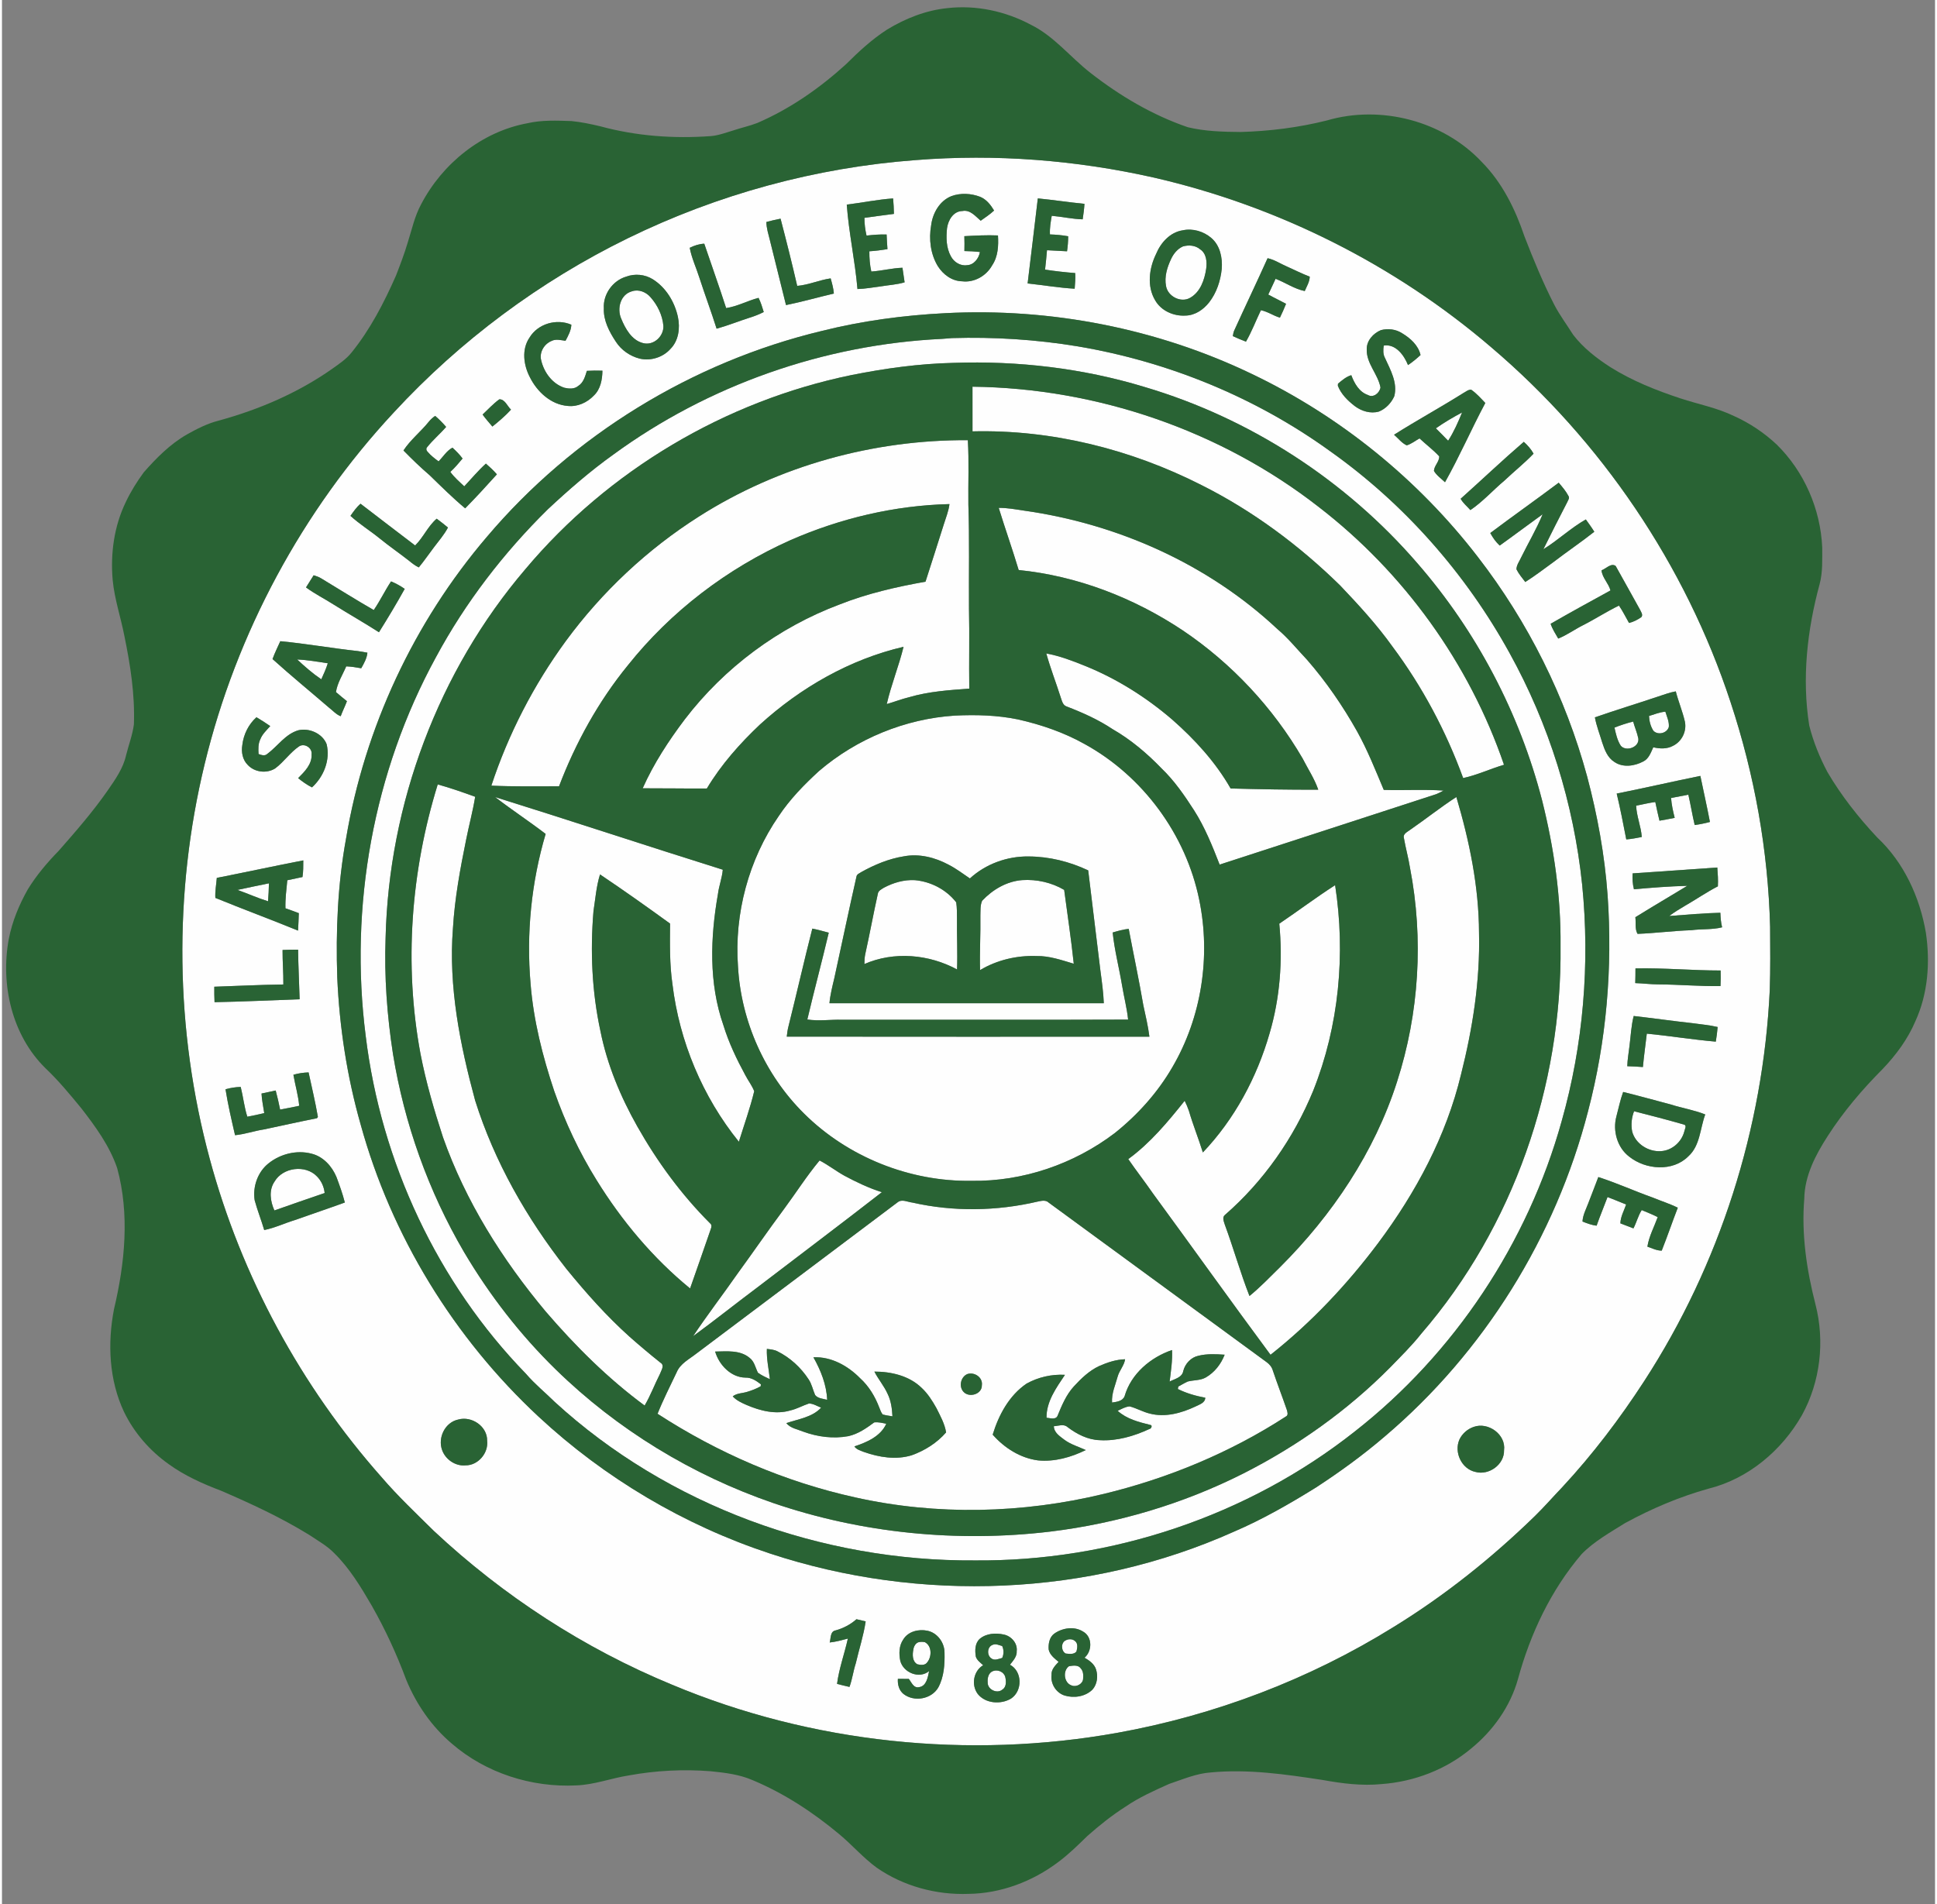 <?xml version="1.0" encoding="UTF-8" ?>
<!DOCTYPE svg PUBLIC "-//W3C//DTD SVG 1.1//EN" "http://www.w3.org/Graphics/SVG/1.1/DTD/svg11.dtd">
<svg width="239pt" height="235pt" viewBox="0 0 1222 1204" version="1.1" xmlns="http://www.w3.org/2000/svg">
<rect x="0" y="0" width="1222" height="1204" fill="#808080" stroke="none"/>
<g id="#fefefeff">
<path fill="#fefefe" opacity="1.00" d=" M 577.68 101.22 C 628.12 97.21 679.13 101.20 728.47 112.35 C 806.68 130.35 880.48 167.36 941.44 219.58 C 1011.03 278.73 1064.20 357.15 1092.74 443.97 C 1107.89 489.77 1116.49 537.79 1117.74 586.02 C 1117.82 599.34 1117.97 612.66 1117.53 625.98 C 1113.39 713.47 1085.87 799.81 1038.15 873.30 C 1022.77 896.99 1005.64 919.59 986.42 940.30 C 980.53 946.45 974.95 952.88 968.85 958.82 C 941.72 985.20 911.96 1008.97 879.70 1028.79 C 826.37 1061.92 766.66 1084.60 704.90 1095.72 C 610.84 1112.54 511.94 1102.26 423.73 1065.32 C 368.13 1042.41 316.91 1009.11 273.02 968.03 C 261.79 956.92 250.27 946.05 239.97 934.05 C 188.98 876.47 151.38 807.08 131.35 732.80 C 109.37 651.55 108.31 564.78 128.16 482.99 C 148.19 400.33 189.78 323.04 247.72 260.77 C 289.66 215.35 340.11 177.82 395.64 150.66 C 452.45 122.86 514.59 105.90 577.68 101.22 M 600.21 124.01 C 592.74 126.96 588.31 134.82 587.38 142.51 C 585.85 151.24 586.98 160.68 591.63 168.33 C 594.96 173.59 600.55 177.77 606.98 177.87 C 614.65 178.82 622.25 174.45 625.94 167.80 C 629.70 162.23 630.03 155.36 629.63 148.87 C 622.54 148.57 615.46 148.96 608.38 149.33 C 608.48 152.46 608.50 155.60 608.41 158.74 C 611.69 158.78 614.97 158.99 618.23 159.34 C 617.56 163.37 614.41 167.54 610.06 167.68 C 605.87 168.33 601.73 165.68 599.85 162.03 C 596.88 156.66 596.82 150.27 597.42 144.33 C 598.12 139.24 601.38 133.51 607.15 133.43 C 612.07 132.45 615.39 136.76 618.71 139.57 C 621.60 137.51 624.58 135.56 627.18 133.12 C 625.04 129.56 622.33 126.07 618.38 124.45 C 612.63 122.26 606.03 121.88 600.21 124.01 M 534.04 129.38 C 535.35 147.27 539.28 164.89 540.81 182.76 C 545.83 182.64 550.77 181.67 555.75 181.05 C 560.70 180.22 565.77 179.97 570.61 178.52 C 570.12 175.45 569.68 172.38 569.25 169.30 C 562.62 169.53 556.16 171.25 549.56 171.70 C 548.62 167.49 548.28 163.19 548.33 158.89 C 552.16 158.64 555.97 158.17 559.77 157.54 C 559.57 154.46 559.34 151.38 559.23 148.29 C 554.99 148.13 550.75 148.49 546.54 148.96 C 545.70 145.28 545.19 141.52 545.21 137.74 C 551.42 136.91 557.63 136.02 563.86 135.25 C 563.83 131.99 563.61 128.73 563.34 125.47 C 553.51 126.14 543.81 128.18 534.04 129.38 M 648.37 179.23 C 658.29 180.28 668.16 182.00 678.12 182.55 C 678.36 179.26 678.68 175.96 678.45 172.66 C 672.07 172.18 665.71 171.44 659.40 170.48 C 659.81 166.39 660.34 162.32 660.62 158.22 C 664.84 158.36 669.06 158.75 673.29 158.89 C 673.75 155.74 674.01 152.57 674.01 149.39 C 670.20 148.69 666.35 148.35 662.49 148.23 C 662.27 144.27 662.95 140.34 663.62 136.45 C 670.16 137.02 676.60 138.52 683.18 138.68 C 683.65 135.43 684.11 132.17 684.31 128.89 C 674.46 127.94 664.67 126.40 654.82 125.45 C 652.65 143.37 650.59 161.31 648.37 179.23 M 483.23 140.36 C 483.27 144.36 484.54 148.17 485.48 152.01 C 488.95 165.62 492.16 179.30 495.64 192.91 C 505.80 190.84 515.79 187.99 525.88 185.61 C 525.64 182.33 524.74 179.17 523.86 176.03 C 516.69 177.05 509.96 180.16 502.71 180.77 C 499.44 166.55 495.89 152.39 492.19 138.28 C 489.17 138.84 486.19 139.60 483.23 140.36 M 746.48 145.62 C 738.43 146.82 732.55 153.42 729.57 160.62 C 725.19 169.60 723.66 180.97 729.00 189.89 C 732.76 196.50 740.57 199.96 748.01 199.55 C 754.08 199.51 759.49 195.83 763.13 191.18 C 767.83 185.15 770.30 177.59 771.09 170.05 C 771.65 163.07 770.06 155.20 764.49 150.47 C 759.64 146.30 752.79 144.25 746.48 145.62 M 434.77 156.69 C 436.01 163.29 438.92 169.38 440.93 175.76 C 444.40 186.49 448.37 197.07 451.76 207.83 C 458.87 205.85 465.72 203.09 472.75 200.84 C 475.78 199.90 478.74 198.75 481.56 197.29 C 480.64 194.24 479.71 191.19 478.27 188.34 C 471.33 190.14 464.91 193.75 457.79 194.80 C 453.40 181.16 448.54 167.67 443.96 154.09 C 440.72 154.24 437.64 155.25 434.77 156.69 M 800.07 163.27 C 793.19 178.59 785.91 193.73 778.97 209.02 C 778.47 210.13 778.32 211.34 778.09 212.53 C 780.82 213.78 783.58 214.97 786.40 216.04 C 790.07 209.68 792.66 202.77 795.84 196.16 C 800.11 196.98 803.71 199.65 807.87 200.86 C 809.27 197.99 810.56 195.07 811.74 192.10 C 808.02 190.08 804.19 188.30 800.50 186.25 C 802.02 182.92 803.58 179.61 805.13 176.29 C 811.35 178.67 816.98 182.71 823.57 184.03 C 824.80 181.07 826.64 178.23 826.72 174.93 C 821.81 173.10 817.15 170.67 812.36 168.56 C 808.25 166.81 804.48 164.20 800.07 163.27 M 394.61 174.92 C 386.07 177.44 379.91 186.10 380.48 194.99 C 380.17 202.70 383.94 209.81 388.07 216.06 C 391.51 221.39 397.05 225.22 403.18 226.77 C 410.12 228.39 417.88 225.95 422.61 220.60 C 427.78 215.39 428.77 207.37 427.31 200.46 C 425.26 190.93 419.78 181.83 411.42 176.58 C 406.44 173.48 400.10 172.88 394.61 174.92 M 596.32 198.02 C 569.99 199.35 543.73 202.87 518.14 209.29 C 436.24 228.97 360.90 275.18 306.49 339.52 C 260.40 393.51 229.30 460.15 217.53 530.15 C 212.22 559.11 210.98 588.65 211.95 618.03 C 213.33 649.44 218.12 680.77 226.74 711.03 C 246.12 781.48 285.78 846.07 339.24 895.79 C 381.06 934.64 431.27 964.41 485.48 982.30 C 580.44 1013.66 687.15 1009.53 778.60 968.58 C 796.72 960.83 813.86 950.98 830.58 940.61 C 845.77 930.72 860.46 920.03 874.22 908.23 C 936.79 855.11 982.12 782.22 1002.62 702.78 C 1014.32 658.28 1018.24 611.86 1015.01 565.99 C 1013.17 540.64 1008.60 515.53 1002.08 490.97 C 988.44 440.75 964.80 393.29 932.96 352.13 C 895.27 303.19 846.03 263.21 790.30 236.54 C 730.25 207.63 662.82 194.54 596.32 198.02 M 333.48 213.49 C 328.40 220.91 329.72 230.88 333.70 238.47 C 338.28 247.71 346.99 255.84 357.66 256.68 C 363.83 257.35 369.94 254.55 374.15 250.12 C 378.40 246.12 379.51 239.98 379.58 234.39 C 376.30 234.26 373.02 234.33 369.75 234.50 C 368.64 238.02 367.60 242.03 364.22 244.08 C 361.82 246.12 358.38 245.86 355.52 245.18 C 347.89 242.67 342.63 235.43 340.87 227.82 C 339.57 222.84 342.73 217.49 347.37 215.61 C 350.18 214.15 353.31 215.12 356.25 215.48 C 357.95 212.28 359.77 209.02 359.94 205.32 C 350.60 201.26 338.74 204.70 333.48 213.49 M 871.70 208.75 C 866.85 210.77 862.57 215.46 862.75 220.99 C 862.53 229.92 869.84 236.50 871.44 245.00 C 870.88 248.50 866.94 251.77 863.49 249.76 C 857.94 247.86 854.93 242.39 852.98 237.23 C 849.73 238.20 847.11 240.49 844.57 242.62 C 844.55 242.94 844.51 243.60 844.49 243.93 C 846.56 249.24 850.77 253.37 855.22 256.79 C 859.50 259.99 865.11 261.72 870.39 260.25 C 874.77 258.52 878.28 254.77 880.18 250.51 C 882.33 241.96 877.77 233.98 874.35 226.49 C 872.98 224.03 873.10 221.20 873.49 218.52 C 881.00 217.24 886.39 224.66 888.84 230.84 C 891.66 228.97 894.26 226.79 896.76 224.50 C 895.37 218.35 890.36 213.87 885.17 210.75 C 881.25 208.17 876.19 207.55 871.70 208.75 M 923.59 248.67 C 909.23 257.69 894.34 265.83 880.02 274.89 C 882.65 277.13 884.84 280.17 888.04 281.60 C 890.99 280.69 893.45 278.71 896.11 277.20 C 900.22 281.03 904.73 284.42 908.56 288.54 C 908.70 291.93 905.40 294.41 905.23 297.75 C 906.92 300.65 909.83 302.62 912.23 304.92 C 921.41 288.59 928.89 271.35 937.70 254.81 C 934.86 251.85 932.12 248.67 928.71 246.37 C 926.75 246.39 925.22 247.81 923.59 248.67 M 303.83 262.13 C 305.72 264.79 307.93 267.21 310.02 269.72 C 314.15 266.39 318.20 262.95 321.79 259.03 C 319.51 256.88 317.90 252.34 314.40 252.49 C 310.54 255.31 307.28 258.85 303.83 262.13 M 269.79 266.70 C 264.74 272.99 258.25 278.05 253.81 284.84 C 259.13 290.28 264.60 295.58 270.39 300.53 C 277.71 307.66 284.97 314.87 292.82 321.43 C 299.69 314.44 306.31 307.22 312.87 299.93 C 310.75 297.47 308.36 295.27 305.92 293.14 C 301.02 297.59 296.77 302.69 292.25 307.52 C 289.16 304.62 285.93 301.84 283.43 298.39 C 286.26 295.81 288.72 292.86 291.18 289.93 C 289.31 287.41 287.09 285.18 284.78 283.06 C 281.08 285.05 278.90 288.83 276.00 291.74 C 273.58 289.93 271.13 288.10 269.18 285.78 C 268.33 285.06 267.91 283.65 268.76 282.77 C 272.41 278.17 276.95 274.38 280.78 269.94 C 278.64 267.45 276.34 265.10 273.84 262.97 C 272.33 264.03 270.93 265.24 269.79 266.70 M 922.12 315.37 C 923.64 318.16 926.19 320.16 928.27 322.53 C 936.17 317.20 942.55 309.94 949.84 303.84 C 955.88 298.08 962.45 292.91 968.21 286.85 C 966.63 284.00 964.46 281.55 962.04 279.38 C 948.46 291.07 935.48 303.43 922.12 315.37 M 940.85 337.04 C 942.42 339.96 944.35 342.70 946.81 344.97 C 955.92 338.46 964.85 331.70 973.95 325.16 C 970.07 334.57 964.84 343.35 960.36 352.47 C 959.29 354.91 957.45 357.20 957.39 359.95 C 958.83 362.90 961.02 365.39 962.97 368.01 C 969.06 364.16 974.79 359.75 980.63 355.52 C 989.18 348.94 998.14 342.92 1006.61 336.23 C 1004.95 333.55 1003.08 331.01 1001.25 328.45 C 991.72 333.85 983.73 341.55 974.42 347.29 C 979.35 337.34 984.34 327.43 989.47 317.59 C 989.96 316.33 991.20 314.94 990.25 313.58 C 988.63 310.50 986.34 307.85 984.11 305.22 C 969.80 315.97 955.16 326.28 940.85 337.04 M 220.30 326.19 C 226.01 331.40 232.62 335.48 238.62 340.34 C 244.71 345.31 251.20 349.76 257.39 354.62 C 259.29 356.19 261.25 357.72 263.50 358.77 C 266.89 354.69 269.86 350.28 273.07 346.07 C 276.12 341.97 279.57 338.12 281.93 333.56 C 279.62 331.62 277.23 329.79 274.82 327.98 C 269.25 332.70 266.40 339.82 261.18 344.91 C 249.67 336.12 238.14 327.36 226.68 318.52 C 224.12 320.69 222.22 323.47 220.30 326.19 M 1011.17 360.63 C 1011.65 365.39 1015.64 368.79 1016.83 373.35 C 1004.18 380.29 991.51 387.21 979.01 394.42 C 980.07 397.79 982.08 400.73 983.80 403.78 C 989.33 401.56 994.18 397.99 999.50 395.32 C 1007.20 391.42 1014.43 386.67 1022.20 382.92 C 1024.61 386.40 1026.44 390.24 1028.56 393.90 C 1031.38 393.25 1033.97 391.86 1036.35 390.23 C 1037.56 388.72 1036.17 387.00 1035.54 385.58 C 1030.34 376.38 1025.34 367.05 1020.12 357.87 C 1017.22 355.77 1013.95 359.65 1011.17 360.63 M 197.03 363.75 C 195.45 366.33 193.82 368.87 192.20 371.43 C 197.70 375.50 203.87 378.55 209.63 382.24 C 219.12 388.19 228.88 393.72 238.31 399.78 C 243.97 390.78 249.43 381.64 254.60 372.35 C 251.89 370.47 249.00 368.87 245.96 367.62 C 242.05 373.50 239.04 379.92 235.02 385.74 C 223.85 379.33 212.96 372.46 201.95 365.81 C 200.43 364.85 198.74 364.26 197.03 363.75 M 175.95 405.44 C 174.25 409.18 172.44 412.87 171.03 416.73 C 182.64 427.21 194.74 437.12 206.59 447.33 C 209.07 449.21 211.16 451.73 214.12 452.88 C 215.31 449.66 216.87 446.59 218.07 443.37 C 215.69 441.53 213.44 439.54 211.13 437.60 C 212.02 431.76 215.35 426.71 217.62 421.35 C 220.81 421.48 223.97 421.96 227.11 422.55 C 228.86 419.47 230.65 416.30 231.02 412.71 C 228.95 412.36 226.89 411.91 224.80 411.66 C 208.48 409.88 192.28 406.98 175.95 405.44 M 1046.48 440.58 C 1033.34 444.99 1020.07 449.03 1006.99 453.59 C 1007.97 459.07 1010.06 464.25 1011.63 469.57 C 1013.13 474.17 1015.01 479.13 1019.33 481.81 C 1024.74 485.51 1032.02 484.43 1037.53 481.51 C 1041.07 479.80 1042.35 475.83 1043.89 472.52 C 1048.03 473.51 1052.59 473.69 1056.43 471.56 C 1061.99 468.82 1065.18 462.27 1063.85 456.19 C 1062.36 449.74 1059.77 443.58 1058.11 437.16 C 1054.11 437.85 1050.33 439.37 1046.48 440.58 M 151.94 471.09 C 151.19 475.51 152.08 480.47 155.39 483.69 C 159.73 488.37 167.33 489.26 172.71 485.88 C 178.26 481.77 182.16 475.74 187.92 471.87 C 191.34 469.76 196.25 472.95 195.72 476.96 C 196.08 483.24 191.30 487.94 187.21 492.03 C 189.95 494.23 192.81 496.30 195.97 497.87 C 203.43 491.13 207.70 480.43 205.21 470.48 C 202.56 463.79 194.27 460.17 187.43 461.74 C 179.16 464.11 174.33 471.81 167.72 476.71 C 166.14 478.22 163.96 477.41 162.20 476.77 C 162.03 473.68 161.89 470.43 163.27 467.56 C 164.54 464.19 167.27 461.75 169.59 459.11 C 166.77 457.11 163.83 455.29 160.87 453.52 C 155.84 458.03 152.71 464.40 151.94 471.09 M 1020.77 501.78 C 1023.07 511.38 1024.94 521.08 1026.82 530.77 C 1030.12 530.52 1033.37 529.90 1036.62 529.23 C 1036.14 522.51 1033.33 516.19 1033.06 509.45 C 1037.08 508.65 1041.09 507.67 1045.17 507.12 C 1045.94 511.08 1046.90 515.00 1047.81 518.94 C 1051.02 518.42 1054.22 517.75 1057.43 517.14 C 1056.38 513.01 1055.44 508.83 1055.14 504.58 C 1058.77 503.88 1062.40 503.15 1066.06 502.49 C 1067.53 508.86 1068.56 515.32 1070.07 521.68 C 1073.31 521.25 1076.53 520.59 1079.70 519.73 C 1077.86 509.99 1075.63 500.32 1073.65 490.61 C 1056.00 494.20 1038.44 498.26 1020.77 501.78 M 135.81 555.10 C 135.47 559.31 134.65 563.50 134.89 567.75 C 152.23 574.86 169.82 581.31 187.16 588.44 C 187.37 584.76 187.55 581.08 187.65 577.40 C 184.83 576.37 182.04 575.26 179.20 574.32 C 179.03 568.38 179.80 562.48 180.37 556.59 C 183.58 555.94 186.76 555.19 189.97 554.56 C 190.52 551.08 190.47 547.54 190.48 544.03 C 172.23 547.57 154.05 551.50 135.81 555.10 M 1030.82 552.25 C 1030.63 555.63 1030.82 559.02 1031.67 562.31 C 1042.88 561.27 1054.12 560.42 1065.38 560.12 C 1054.44 566.74 1043.42 573.23 1032.56 579.97 C 1033.02 583.41 1032.15 587.47 1033.95 590.49 C 1045.29 590.06 1056.58 588.55 1067.94 588.18 C 1074.40 587.28 1081.04 587.97 1087.40 586.35 C 1086.63 583.34 1086.44 580.24 1086.29 577.15 C 1075.51 577.40 1064.75 578.42 1054.00 579.20 C 1057.07 576.79 1060.47 574.87 1063.79 572.83 C 1070.83 568.80 1077.50 564.16 1084.72 560.44 C 1084.96 556.47 1084.67 552.49 1084.36 548.54 C 1066.52 549.82 1048.67 550.99 1030.82 552.25 M 177.38 600.68 C 177.32 607.96 177.97 615.22 177.88 622.50 C 163.32 622.68 148.78 623.44 134.23 623.92 C 134.20 627.17 134.22 630.43 134.38 633.69 C 152.32 633.34 170.24 632.49 188.17 631.84 C 187.89 621.39 187.31 610.94 187.20 600.49 C 183.92 600.47 180.65 600.52 177.38 600.68 M 1032.63 612.33 C 1032.65 615.43 1032.59 618.53 1032.50 621.63 C 1037.34 621.78 1042.16 622.42 1047.01 622.44 C 1060.14 622.51 1073.25 623.70 1086.38 623.52 C 1086.52 620.23 1086.60 616.94 1086.46 613.66 C 1068.50 613.66 1050.59 611.96 1032.63 612.33 M 1028.84 661.45 C 1028.38 665.69 1027.55 669.90 1027.46 674.18 C 1030.75 674.28 1034.04 674.44 1037.33 674.70 C 1037.97 667.64 1038.99 660.63 1039.80 653.59 C 1054.36 655.01 1068.83 657.38 1083.41 658.64 C 1083.92 655.57 1084.31 652.49 1084.58 649.39 C 1079.31 648.13 1073.90 647.72 1068.55 646.95 C 1056.18 645.60 1043.87 643.83 1031.51 642.42 C 1029.91 648.65 1029.68 655.10 1028.84 661.45 M 184.23 679.59 C 185.36 686.15 187.30 692.57 187.90 699.21 C 183.88 700.00 179.88 700.92 175.83 701.60 C 175.04 697.54 174.09 693.52 173.03 689.53 C 170.06 690.21 167.06 690.77 164.08 691.45 C 164.26 695.62 165.21 699.69 165.79 703.81 C 162.26 704.72 158.67 705.43 155.09 706.10 C 153.13 699.96 152.49 693.51 150.92 687.28 C 147.66 687.35 144.45 687.90 141.31 688.74 C 142.86 698.50 145.12 708.17 147.34 717.80 C 153.50 717.20 159.38 715.11 165.48 714.17 C 176.70 711.81 187.89 709.30 199.13 707.06 L 199.71 706.23 C 198.09 696.80 195.84 687.46 193.83 678.10 C 190.58 678.22 187.35 678.65 184.23 679.59 M 1024.85 690.46 C 1023.00 695.47 1021.98 700.73 1020.59 705.87 C 1018.13 714.94 1021.07 725.62 1028.70 731.38 C 1039.12 739.70 1056.26 741.06 1066.10 731.11 C 1073.55 724.38 1073.43 713.53 1076.74 704.69 C 1069.66 701.85 1062.06 700.68 1054.82 698.34 C 1044.81 695.76 1034.88 692.89 1024.85 690.46 M 168.55 735.58 C 161.66 741.00 158.41 750.36 159.74 758.93 C 161.46 765.30 163.93 771.44 165.78 777.77 C 172.48 776.42 178.69 773.43 185.20 771.45 C 195.70 767.70 206.27 764.19 216.74 760.36 C 215.37 754.88 213.43 749.57 211.47 744.29 C 208.66 737.47 203.06 731.26 195.69 729.48 C 186.37 727.02 176.02 729.60 168.55 735.58 M 1009.15 744.27 C 1007.06 749.85 1004.87 755.38 1002.75 760.94 C 1001.34 764.68 999.35 768.32 999.15 772.40 C 1002.03 773.53 1004.95 774.64 1008.06 775.03 C 1010.20 768.92 1012.71 762.96 1014.97 756.90 C 1018.89 758.48 1022.84 759.98 1026.74 761.62 C 1025.38 765.54 1023.21 769.30 1023.09 773.54 C 1025.84 774.58 1028.58 775.65 1031.34 776.72 C 1033.32 772.97 1034.29 768.75 1036.58 765.15 C 1039.95 766.60 1043.41 767.90 1046.69 769.59 C 1044.46 775.78 1041.18 781.73 1040.17 788.27 C 1043.12 789.29 1046.02 790.79 1049.23 790.80 C 1052.79 781.83 1055.90 772.67 1059.38 763.66 C 1054.30 761.11 1048.85 759.45 1043.62 757.26 C 1032.05 753.15 1020.84 748.03 1009.15 744.27 M 288.41 897.60 C 280.08 899.36 275.39 909.07 278.23 916.87 C 280.33 922.84 286.67 927.20 293.04 926.56 C 300.97 926.64 307.61 918.82 306.70 911.02 C 306.92 901.90 296.92 895.16 288.41 897.60 M 930.33 902.25 C 926.45 903.59 923.13 906.48 921.36 910.20 C 917.78 918.27 922.69 928.83 931.45 930.71 C 940.00 933.08 949.78 926.04 949.55 917.03 C 950.87 907.05 939.56 898.93 930.33 902.25 M 540.17 1023.86 C 536.39 1027.20 531.91 1029.56 527.06 1030.90 C 523.47 1031.47 524.04 1035.87 523.26 1038.56 C 527.16 1038.14 530.96 1037.11 534.74 1036.10 C 532.61 1045.68 529.17 1054.99 527.90 1064.74 C 530.51 1065.39 533.11 1066.12 535.76 1066.66 C 537.54 1061.81 538.15 1056.63 539.75 1051.73 C 541.79 1042.88 544.68 1034.21 545.99 1025.21 C 544.04 1024.74 542.10 1024.31 540.17 1023.86 M 665.12 1033.03 C 662.12 1035.28 661.41 1039.48 661.68 1043.01 C 662.41 1046.48 665.42 1048.65 667.95 1050.83 C 665.83 1053.12 663.23 1055.66 663.49 1059.07 C 662.79 1064.65 666.32 1070.33 671.69 1072.08 C 677.63 1073.91 684.77 1072.85 689.33 1068.40 C 692.43 1065.00 693.00 1059.75 691.59 1055.50 C 690.45 1052.05 687.34 1049.92 684.35 1048.19 C 689.27 1044.02 689.40 1034.97 683.45 1031.68 C 677.88 1028.13 670.31 1029.31 665.12 1033.03 M 569.77 1036.64 C 567.02 1040.59 566.95 1045.69 567.89 1050.25 C 569.89 1057.70 579.90 1061.79 586.10 1056.64 C 585.31 1060.47 584.46 1066.18 579.76 1066.80 C 576.26 1067.61 574.99 1063.73 573.25 1061.58 C 570.95 1061.59 568.65 1061.56 566.36 1061.56 C 566.10 1065.08 567.05 1068.83 569.92 1071.13 C 576.65 1076.36 587.58 1074.44 591.91 1067.01 C 595.53 1060.28 596.04 1052.39 595.84 1044.90 C 595.82 1038.59 591.29 1032.42 585.02 1031.13 C 579.50 1029.96 572.84 1031.55 569.77 1036.64 M 618.13 1036.24 C 615.00 1039.04 615.01 1043.71 615.64 1047.55 C 616.39 1049.86 618.56 1051.33 620.27 1052.95 C 614.09 1056.58 612.61 1065.47 616.85 1071.11 C 621.71 1077.23 631.46 1077.90 637.91 1074.02 C 645.22 1069.20 645.12 1056.85 637.22 1052.63 C 639.16 1050.09 641.74 1047.48 641.47 1044.02 C 642.09 1039.03 638.05 1034.51 633.33 1033.54 C 628.21 1032.42 622.31 1032.74 618.13 1036.24 Z" />
<path fill="#fefefe" opacity="1.00" d=" M 746.52 155.83 C 750.18 154.76 754.43 155.08 757.43 157.64 C 761.48 160.29 761.85 165.66 761.25 170.02 C 760.19 176.96 757.60 184.63 751.13 188.30 C 745.27 191.71 736.98 187.43 735.87 180.87 C 734.73 175.02 736.56 169.09 739.04 163.83 C 740.59 160.47 743.06 157.37 746.52 155.83 Z" />
<path fill="#fefefe" opacity="1.00" d=" M 398.31 184.17 C 402.54 182.74 407.23 184.68 410.03 187.98 C 414.44 192.98 417.56 199.36 418.12 206.05 C 418.44 212.72 411.81 218.78 405.16 216.92 C 398.05 215.06 394.08 207.85 391.47 201.52 C 388.64 195.11 390.94 186.13 398.31 184.17 Z" />
<path fill="#fefefe" opacity="1.00" d=" M 600.50 213.78 C 627.09 212.98 653.74 214.66 680.00 219.00 C 737.29 228.65 792.51 251.24 839.63 285.31 C 886.44 318.50 925.32 362.63 953.00 412.85 C 977.97 457.94 993.59 508.11 998.93 559.36 C 1003.93 609.42 999.70 660.47 985.98 708.90 C 964.54 785.94 918.17 855.87 855.16 905.17 C 787.49 958.66 701.14 987.40 615.00 986.67 C 518.29 987.38 421.01 952.05 349.49 886.51 C 343.45 880.54 336.81 875.18 331.28 868.70 C 275.30 811.15 239.63 734.67 229.94 655.08 C 219.45 573.20 234.73 487.97 274.40 415.44 C 292.98 380.93 317.16 349.55 345.04 322.06 C 358.20 309.78 371.80 297.92 386.46 287.44 C 446.58 243.48 519.77 217.82 594.13 214.28 C 596.25 214.17 598.37 213.92 600.50 213.78 M 601.41 229.45 C 579.78 229.94 558.24 232.92 537.04 237.15 C 457.19 253.56 383.28 297.47 330.87 359.91 C 275.81 424.41 244.54 508.35 242.51 593.00 C 241.62 617.56 243.43 642.18 247.18 666.44 C 254.34 710.48 269.57 753.19 292.11 791.71 C 308.13 818.80 327.55 843.93 350.08 865.93 C 388.85 903.86 436.26 932.74 487.52 950.37 C 543.56 969.53 603.98 975.45 662.74 968.44 C 705.05 963.27 746.53 950.98 784.60 931.77 C 818.85 914.43 850.57 891.90 877.60 864.60 C 884.34 857.64 891.28 850.84 897.30 843.22 C 955.40 775.92 986.27 686.65 985.26 598.01 C 985.56 567.05 981.14 536.18 973.63 506.19 C 959.39 450.98 932.20 399.18 894.77 356.16 C 849.50 303.71 788.99 264.46 722.53 244.76 C 683.40 232.84 642.25 228.01 601.41 229.45 Z" />
<path fill="#fefefe" opacity="1.00" d=" M 613.52 244.51 C 692.10 245.41 770.38 272.17 832.42 320.57 C 886.17 362.00 927.55 419.33 949.52 483.57 C 940.84 486.14 932.57 490.08 923.70 491.98 C 912.89 462.33 897.92 434.19 879.05 408.88 C 869.15 395.01 857.59 382.46 845.87 370.13 C 820.06 344.85 790.73 323.01 758.39 306.78 C 713.77 284.09 663.70 271.53 613.53 272.76 C 613.52 263.34 613.52 253.92 613.52 244.51 Z" />
<path fill="#fefefe" opacity="1.00" d=" M 906.45 270.84 C 911.73 267.11 917.32 263.84 923.02 260.81 C 920.52 266.97 917.82 273.09 914.21 278.69 C 911.66 276.04 909.06 273.43 906.45 270.84 Z" />
<path fill="#fefefe" opacity="1.00" d=" M 440.70 326.53 C 491.08 294.47 550.94 277.98 610.58 278.33 C 611.39 291.86 610.74 305.45 610.92 319.00 C 611.66 340.99 611.15 363.00 611.31 385.00 C 611.69 401.80 611.25 418.61 611.49 435.42 C 598.73 436.37 585.85 437.21 573.50 440.84 C 568.69 442.01 564.07 443.82 559.32 445.19 C 562.14 432.92 566.96 421.21 569.94 408.98 C 536.01 416.87 504.82 434.80 479.15 458.15 C 466.40 470.20 454.62 483.50 445.58 498.59 C 432.06 498.66 418.55 498.41 405.03 498.45 C 411.99 482.83 421.42 468.40 431.71 454.78 C 456.71 422.11 490.97 396.64 529.50 382.21 C 546.97 375.29 565.36 371.09 583.82 367.80 C 587.74 355.74 591.54 343.64 595.39 331.56 C 596.69 327.31 598.44 323.18 598.97 318.74 C 564.35 319.57 530.00 327.70 498.32 341.60 C 458.52 359.38 422.83 386.56 395.66 420.69 C 377.02 443.54 362.63 469.66 352.15 497.18 C 337.89 497.18 323.62 497.43 309.36 496.78 C 320.12 464.14 336.09 433.19 356.37 405.44 C 379.28 374.22 407.99 347.28 440.70 326.53 Z" />
<path fill="#fefefe" opacity="1.00" d=" M 630.11 321.15 C 635.42 321.04 640.66 322.08 645.89 322.84 C 705.13 331.15 762.43 356.66 806.23 397.72 C 813.13 403.52 818.77 410.58 824.95 417.10 C 837.06 430.99 847.55 446.26 856.58 462.32 C 863.22 474.23 868.24 486.92 873.52 499.46 C 886.10 499.85 898.72 499.04 911.29 499.88 C 909.81 500.71 908.33 501.51 906.76 502.13 C 861.11 517.03 815.42 531.84 769.76 546.69 C 765.15 534.88 760.41 523.03 753.56 512.31 C 747.53 502.94 741.15 493.66 733.08 485.91 C 723.85 476.34 713.60 467.65 702.03 461.01 C 693.04 455.02 683.13 450.60 673.07 446.73 C 670.52 445.92 670.06 443.04 669.26 440.86 C 666.32 431.61 662.78 422.54 660.18 413.19 C 668.66 414.74 676.74 417.84 684.70 421.06 C 704.82 429.19 723.41 440.93 739.85 455.06 C 754.15 467.65 767.22 481.94 776.70 498.56 C 795.17 499.05 813.64 499.42 832.11 499.33 C 829.68 492.32 825.52 486.11 822.19 479.54 C 803.44 447.37 777.39 419.46 746.51 398.65 C 715.56 378.02 679.84 364.17 642.72 360.43 C 638.77 347.25 634.16 334.29 630.11 321.15 Z" />
<path fill="#fefefe" opacity="1.00" d=" M 186.62 417.01 C 193.13 417.25 199.55 418.44 205.98 419.40 C 204.89 422.88 203.38 426.21 201.87 429.54 C 196.41 425.85 191.44 421.49 186.62 417.01 Z" />
<path fill="#fefefe" opacity="1.00" d=" M 1041.19 452.73 C 1044.59 451.66 1047.94 450.32 1051.53 450.01 C 1052.48 453.14 1054.02 456.27 1053.72 459.64 C 1052.62 463.63 1046.85 465.08 1043.97 462.08 C 1042.16 459.30 1041.36 456.00 1041.19 452.73 Z" />
<path fill="#fefefe" opacity="1.00" d=" M 602.40 452.48 C 615.72 451.85 629.15 452.19 642.25 454.89 C 656.89 458.18 671.25 463.11 684.38 470.45 C 721.29 490.75 748.45 527.69 756.86 568.96 C 764.25 604.70 758.37 643.18 739.91 674.74 C 730.60 690.82 717.97 704.89 703.47 716.46 C 677.71 736.04 645.42 747.13 613.01 746.65 C 573.86 747.28 534.71 731.64 506.94 704.01 C 482.28 679.54 467.22 645.77 465.28 611.09 C 462.86 577.75 472.02 543.53 491.04 516.00 C 498.12 505.34 507.10 496.15 516.50 487.53 C 540.40 467.06 570.98 454.49 602.40 452.48 M 570.18 541.46 C 560.66 542.96 551.63 546.74 543.26 551.40 C 542.19 552.18 540.54 552.67 540.22 554.10 C 535.37 575.48 530.89 596.94 526.21 618.36 C 524.96 623.65 523.60 628.93 523.10 634.36 C 580.91 634.32 638.72 634.37 696.53 634.35 C 696.27 627.46 695.30 620.62 694.39 613.79 C 691.78 592.65 689.29 571.49 686.67 550.35 C 674.93 544.81 662.01 541.59 649.00 541.55 C 635.46 541.36 621.89 546.27 611.88 555.45 C 607.47 552.47 603.22 549.22 598.47 546.79 C 589.92 542.18 579.85 539.61 570.18 541.46 M 512.27 587.17 C 507.01 607.75 502.33 628.48 497.17 649.09 C 496.62 651.18 496.36 653.32 496.11 655.47 C 572.53 655.58 648.94 655.52 725.36 655.51 C 724.53 648.79 722.92 642.20 721.51 635.59 C 718.75 619.44 715.32 603.42 712.28 587.33 C 708.82 587.68 705.46 588.65 702.14 589.63 C 703.31 600.88 706.19 611.86 708.06 623.00 C 709.24 630.25 711.15 637.38 711.90 644.70 C 651.60 644.94 591.30 644.74 531.00 644.80 C 523.69 644.61 516.38 645.78 509.11 644.63 C 513.45 626.29 518.32 608.09 522.66 589.75 C 519.20 588.86 515.78 587.83 512.27 587.17 Z" />
<path fill="#fefefe" opacity="1.00" d=" M 1019.36 460.07 C 1023.21 458.55 1027.15 457.23 1031.18 456.25 C 1032.15 459.88 1033.72 463.34 1034.45 467.03 C 1035.13 472.46 1026.76 475.48 1023.37 471.58 C 1021.12 468.13 1020.24 464.03 1019.36 460.07 Z" />
<path fill="#fefefe" opacity="1.00" d=" M 275.47 496.00 C 283.48 498.22 291.33 500.97 299.14 503.81 C 297.67 512.91 295.23 521.82 293.44 530.85 C 289.65 549.42 286.20 568.11 285.08 587.05 C 282.20 623.85 289.54 660.50 299.12 695.86 C 311.31 734.62 331.78 770.41 356.78 802.29 C 369.14 817.45 382.16 832.14 396.73 845.22 C 403.14 850.88 409.68 856.39 416.37 861.72 C 419.08 863.41 416.71 866.55 415.97 868.72 C 412.60 875.33 410.02 882.34 406.26 888.75 C 383.02 871.61 362.46 851.11 343.68 829.24 C 316.26 796.42 293.05 759.58 278.79 719.09 C 273.14 701.76 268.02 684.21 264.56 666.29 C 254.04 609.75 258.51 550.85 275.47 496.00 Z" />
<path fill="#fefefe" opacity="1.00" d=" M 311.74 503.99 C 359.81 519.00 407.62 534.87 455.68 549.93 C 455.22 555.15 453.25 560.10 452.61 565.30 C 447.79 592.70 446.73 621.67 456.06 648.27 C 459.43 659.31 464.44 669.77 469.94 679.89 C 471.71 683.31 474.15 686.39 475.54 690.00 C 472.92 700.80 469.12 711.32 465.84 721.95 C 442.89 693.52 428.22 658.51 423.84 622.26 C 421.99 609.58 422.25 596.76 422.34 583.99 C 407.75 573.41 393.03 562.95 378.06 552.91 C 375.72 560.45 375.13 568.35 373.93 576.12 C 371.81 601.44 372.93 627.13 378.33 652.00 C 382.57 673.24 391.03 693.46 401.65 712.28 C 414.22 734.53 429.49 755.38 447.58 773.47 C 448.84 774.37 448.58 775.91 448.08 777.16 C 443.73 789.68 439.42 802.20 435.00 814.70 C 411.53 795.50 391.79 771.92 375.87 746.16 C 364.88 728.50 356.03 709.55 349.13 689.94 C 341.77 667.93 336.00 645.24 334.16 622.05 C 331.40 590.24 334.64 557.93 343.69 527.30 C 333.23 519.28 322.18 512.04 311.74 503.99 Z" />
<path fill="#fefefe" opacity="1.00" d=" M 889.92 524.89 C 899.86 518.07 909.28 510.49 919.41 503.96 C 927.68 531.89 933.66 560.73 933.73 589.96 C 934.46 620.18 929.72 650.26 922.33 679.49 C 912.99 718.31 893.79 754.13 870.00 785.97 C 850.34 812.21 827.68 836.30 801.93 856.65 C 776.85 822.82 752.42 788.49 727.52 754.52 C 722.48 747.22 717.02 740.22 711.99 732.91 C 725.92 722.76 736.98 709.41 747.66 696.04 C 748.67 698.11 749.59 700.24 750.34 702.43 C 752.92 711.31 756.42 719.88 759.15 728.71 C 779.16 707.68 793.27 681.36 801.29 653.56 C 807.93 631.08 809.70 607.34 807.47 584.05 C 819.32 576.05 830.74 567.42 842.76 559.70 C 849.48 603.22 845.24 648.68 828.90 689.70 C 816.61 719.61 797.58 746.89 773.17 768.16 C 771.18 769.66 772.44 772.40 773.02 774.33 C 778.54 789.27 782.81 804.65 788.62 819.48 C 795.55 813.83 801.72 807.33 808.09 801.08 C 840.97 768.26 867.65 728.54 881.88 684.09 C 895.91 640.61 898.77 593.59 890.10 548.74 C 889.10 542.44 887.35 536.29 886.27 530.02 C 885.45 527.37 888.21 526.18 889.92 524.89 Z" />
<path fill="#fefefe" opacity="1.00" d=" M 557.46 561.34 C 563.43 558.15 570.22 556.16 577.04 556.53 C 587.17 557.42 596.98 562.50 603.23 570.56 C 603.77 574.01 603.68 577.52 603.72 581.00 C 603.60 591.67 604.14 602.34 603.76 613.00 C 585.98 603.36 563.88 601.40 545.18 609.58 C 545.22 607.45 545.29 605.31 545.75 603.23 C 548.57 590.55 550.88 577.75 553.71 565.07 C 554.03 563.14 556.01 562.31 557.46 561.34 Z" />
<path fill="#fefefe" opacity="1.00" d=" M 619.60 569.58 C 626.23 562.51 635.16 557.25 644.97 556.50 C 654.12 555.90 663.56 558.02 671.48 562.69 C 673.54 578.24 675.90 593.78 677.54 609.38 C 669.86 607.11 662.14 604.35 654.02 604.51 C 641.61 604.06 628.99 607.01 618.31 613.41 C 617.99 601.94 618.70 590.48 618.51 579.01 C 618.64 575.86 618.33 572.54 619.60 569.58 Z" />
<path fill="#fefefe" opacity="1.00" d=" M 148.86 562.71 C 155.47 561.21 162.13 559.95 168.76 558.54 C 168.68 562.32 168.53 566.11 168.19 569.89 C 161.62 567.86 155.35 564.98 148.86 562.71 Z" />
<path fill="#fefefe" opacity="1.00" d=" M 1030.55 715.53 C 1029.72 711.24 1030.15 706.72 1031.74 702.66 C 1042.25 705.32 1052.75 708.06 1063.17 711.04 C 1065.37 711.52 1063.74 714.01 1063.52 715.38 C 1061.82 722.06 1055.78 727.44 1048.84 727.88 C 1040.93 728.47 1032.67 723.34 1030.55 715.53 Z" />
<path fill="#fefefe" opacity="1.00" d=" M 494.36 764.52 C 501.91 754.31 508.74 743.54 516.86 733.78 C 522.33 736.61 527.19 740.45 532.57 743.43 C 540.17 747.51 547.99 751.22 556.22 753.85 C 530.05 774.21 503.53 794.14 477.20 814.29 C 463.69 824.40 450.51 834.95 436.89 844.90 C 445.89 831.39 455.81 818.52 465.09 805.20 C 474.94 791.71 484.37 777.91 494.36 764.52 Z" />
<path fill="#fefefe" opacity="1.00" d=" M 172.30 747.14 C 177.57 738.08 191.88 736.28 199.13 743.87 C 201.91 746.66 203.59 750.46 203.99 754.36 C 193.38 757.98 182.79 761.65 172.22 765.38 C 169.64 759.69 168.56 752.59 172.30 747.14 Z" />
<path fill="#fefefe" opacity="1.00" d=" M 566.17 760.24 C 568.91 757.99 572.52 760.08 575.59 760.41 C 601.56 766.29 628.86 765.84 654.75 759.77 C 657.03 759.32 659.72 758.57 661.64 760.38 C 707.63 794.01 753.57 827.71 799.55 861.36 C 801.32 862.67 802.77 864.40 803.38 866.57 C 806.18 874.91 809.37 883.12 812.23 891.45 C 812.59 892.75 813.32 894.78 811.74 895.61 C 776.53 918.47 737.19 934.79 696.42 944.64 C 645.13 957.04 590.97 958.37 539.39 946.83 C 494.97 937.03 452.53 918.70 414.43 893.95 C 418.01 885.00 422.40 876.39 426.53 867.68 C 428.82 862.18 434.48 859.43 438.92 855.92 C 481.31 824.00 523.80 792.19 566.17 760.24 M 483.54 852.93 C 483.27 859.39 484.75 865.70 485.44 872.09 C 482.85 870.86 480.20 869.67 477.88 867.97 C 476.26 864.73 475.63 860.77 472.51 858.51 C 466.44 853.49 458.14 854.52 450.83 854.60 C 453.28 862.98 460.81 871.01 470.03 871.08 C 473.76 870.95 476.93 873.13 479.75 875.32 C 479.72 875.63 479.65 876.26 479.62 876.57 C 476.90 878.10 473.95 879.24 470.96 880.12 C 467.94 881.04 464.54 880.89 461.96 882.93 C 464.29 885.53 467.52 886.99 470.66 888.36 C 479.31 892.10 489.20 894.60 498.49 891.81 C 502.57 890.87 506.23 888.73 510.18 887.44 C 512.91 887.51 515.33 889.13 517.85 890.07 C 512.22 896.21 503.34 897.27 495.82 899.87 C 498.49 903.12 502.85 903.72 506.54 905.25 C 515.61 908.57 525.50 909.86 535.05 908.10 C 541.21 906.74 546.43 903.08 551.41 899.40 C 553.97 899.07 556.52 899.76 559.02 900.26 C 555.44 908.26 546.68 911.98 538.86 914.59 C 540.26 916.63 542.75 917.24 544.93 918.11 C 554.51 921.49 565.18 923.22 575.09 920.19 C 583.33 917.24 591.08 912.38 596.84 905.72 C 595.95 900.24 593.20 895.34 590.77 890.44 C 588.19 885.81 585.31 881.23 581.41 877.60 C 573.60 869.92 562.14 867.27 551.50 867.28 C 553.97 872.11 557.57 876.27 559.81 881.23 C 562.02 885.67 562.67 890.66 562.93 895.56 C 560.86 895.22 558.76 894.96 556.75 894.37 C 555.61 893.06 555.19 891.30 554.49 889.75 C 551.86 882.90 547.97 876.43 542.49 871.48 C 534.82 863.64 524.20 857.69 512.97 858.24 C 517.61 866.47 521.26 875.58 521.65 885.12 C 519.06 884.41 515.88 884.35 514.05 882.11 C 512.60 878.83 511.96 875.18 509.92 872.17 C 505.04 864.70 498.24 858.43 490.23 854.46 C 488.16 853.38 485.80 853.23 483.54 852.93 M 709.69 882.79 C 708.52 885.96 704.63 886.44 701.74 886.84 C 701.37 881.10 703.82 875.81 705.30 870.40 C 706.36 866.53 709.41 863.49 710.00 859.48 C 704.28 859.64 698.77 861.48 693.59 863.77 C 687.31 866.70 682.25 871.61 677.61 876.64 C 672.72 881.97 669.94 888.77 667.23 895.37 C 666.01 897.88 662.49 896.65 660.32 896.45 C 660.20 886.12 666.52 877.52 671.97 869.32 C 663.61 868.84 655.04 870.80 647.72 874.86 C 636.72 882.35 630.08 894.66 626.29 907.15 C 633.68 915.55 643.76 921.98 654.99 923.43 C 665.44 924.42 675.83 921.47 685.14 916.89 C 680.58 914.75 675.62 913.38 671.55 910.33 C 668.67 908.12 665.06 905.88 664.94 901.82 C 667.79 901.65 671.19 900.16 673.61 902.37 C 679.47 906.82 686.43 910.41 693.92 910.64 C 704.84 911.30 715.65 908.08 725.47 903.53 C 726.63 903.39 727.44 901.08 725.91 901.00 C 718.63 899.18 710.99 897.28 705.29 892.07 C 707.73 890.96 710.14 889.46 712.89 889.28 C 717.21 890.41 721.14 892.72 725.50 893.80 C 735.32 896.39 745.56 893.55 754.49 889.34 C 756.95 888.06 760.55 887.15 760.68 883.80 C 754.70 882.68 748.81 881.01 743.35 878.29 C 743.42 877.90 743.56 877.13 743.63 876.74 C 745.62 875.68 747.55 874.48 749.61 873.55 C 753.36 872.57 757.51 872.97 760.99 870.99 C 766.53 867.83 770.66 862.51 772.93 856.60 C 767.41 856.21 761.75 855.92 756.33 857.27 C 751.62 858.27 747.92 862.29 746.77 866.89 C 746.06 871.07 741.30 871.89 738.14 873.58 C 738.98 866.96 739.98 860.35 739.67 853.64 C 726.10 858.24 713.73 868.68 709.69 882.79 M 610.20 868.86 C 606.03 870.73 604.76 876.75 607.85 880.07 C 611.42 884.02 619.59 881.59 619.44 875.95 C 620.19 870.95 614.72 867.31 610.20 868.86 Z" />
<path fill="#fefefe" opacity="1.00" d=" M 672.43 1037.23 C 674.18 1036.23 676.75 1036.22 678.31 1037.63 C 680.35 1039.14 679.81 1042.15 679.24 1044.28 C 677.64 1046.29 674.72 1045.76 672.48 1045.56 C 669.48 1044.09 669.31 1038.61 672.43 1037.23 Z" />
<path fill="#fefefe" opacity="1.00" d=" M 579.46 1038.38 C 580.77 1038.08 582.16 1038.08 583.48 1038.39 C 587.86 1040.78 587.86 1047.37 585.04 1050.94 C 583.70 1053.15 580.81 1052.91 578.64 1052.33 C 575.41 1050.49 575.51 1046.24 576.13 1043.06 C 576.37 1041.14 577.53 1038.94 579.46 1038.38 Z" />
<path fill="#fefefe" opacity="1.00" d=" M 625.50 1048.66 C 622.49 1046.72 622.75 1041.28 626.26 1040.06 C 628.25 1039.12 630.35 1040.31 632.30 1040.80 C 633.40 1043.25 633.38 1045.86 632.32 1048.33 C 630.16 1048.89 627.51 1050.21 625.50 1048.66 Z" />
<path fill="#fefefe" opacity="1.00" d=" M 674.55 1053.55 C 677.03 1053.17 680.38 1052.56 682.02 1055.01 C 683.66 1056.80 683.63 1059.39 683.44 1061.68 C 683.17 1064.83 679.14 1066.91 676.34 1065.79 C 671.32 1064.33 670.41 1056.39 674.55 1053.55 Z" />
<path fill="#fefefe" opacity="1.00" d=" M 626.57 1056.61 C 629.64 1055.48 633.56 1057.24 634.28 1060.55 C 634.86 1063.17 635.02 1066.80 632.36 1068.38 C 629.01 1071.22 622.99 1068.23 623.13 1063.87 C 622.89 1061.08 623.60 1057.64 626.57 1056.61 Z" />
</g>
<g id="#296334ff">
<path fill="#296334" opacity="1.00" d=" M 597.67 5.14 C 615.80 3.05 634.42 7.09 650.47 15.67 C 665.14 22.92 675.33 36.12 688.03 46.03 C 706.63 60.56 727.26 72.79 749.65 80.45 C 760.56 83.08 771.87 83.36 783.05 83.46 C 801.39 82.94 819.70 80.65 837.51 76.18 C 871.65 66.14 911.12 76.41 935.53 102.47 C 948.41 115.50 956.66 132.25 962.45 149.45 C 968.12 164.10 974.12 178.66 981.28 192.65 C 984.73 199.32 989.26 205.35 993.25 211.70 C 999.64 220.03 1008.08 226.56 1016.85 232.20 C 1030.56 240.79 1045.68 246.82 1060.99 251.88 C 1072.37 255.63 1084.28 257.87 1095.11 263.15 C 1104.96 267.60 1114.03 273.69 1121.92 281.09 C 1139.26 298.12 1149.60 321.86 1150.69 346.11 C 1150.66 353.86 1151.08 361.77 1149.05 369.33 C 1141.18 398.30 1137.74 428.94 1142.48 458.74 C 1145.04 468.99 1149.07 478.89 1154.01 488.23 C 1162.79 503.19 1173.61 516.90 1185.46 529.54 C 1202.32 545.32 1212.40 567.31 1216.23 589.87 C 1218.99 608.61 1217.54 628.41 1209.56 645.78 C 1204.76 657.07 1197.36 667.07 1188.92 675.91 C 1176.02 688.87 1164.09 702.89 1154.19 718.30 C 1146.51 730.18 1139.57 743.45 1139.35 757.92 C 1137.48 780.38 1140.83 802.95 1146.40 824.69 C 1152.44 848.05 1149.55 873.63 1137.87 894.82 C 1125.19 917.12 1103.89 935.11 1078.73 941.32 C 1060.41 946.45 1042.80 953.93 1026.11 963.03 C 1016.59 969.02 1006.51 974.57 998.60 982.68 C 979.20 1005.38 966.16 1033.02 958.35 1061.70 C 953.50 1079.05 942.59 1094.37 928.68 1105.67 C 912.83 1118.94 892.66 1126.61 872.10 1128.10 C 859.62 1129.33 847.09 1127.71 834.82 1125.49 C 811.53 1121.93 787.89 1118.50 764.29 1120.72 C 755.05 1121.35 746.49 1125.10 737.82 1128.00 C 728.37 1132.24 718.83 1136.49 710.26 1142.38 C 701.66 1147.86 693.66 1154.24 686.05 1161.01 C 680.15 1166.75 674.29 1172.56 667.65 1177.46 C 651.43 1189.71 631.41 1197.28 610.99 1197.52 C 590.58 1198.27 569.77 1192.65 552.95 1180.94 C 544.37 1174.67 537.40 1166.52 529.24 1159.74 C 512.71 1145.95 494.50 1133.97 474.59 1125.64 C 466.20 1121.97 457.02 1120.89 447.99 1119.98 C 430.73 1118.61 413.32 1119.51 396.29 1122.62 C 385.14 1124.36 374.43 1128.52 363.07 1128.93 C 334.81 1130.36 305.83 1121.12 284.37 1102.51 C 271.64 1091.72 261.93 1077.61 255.58 1062.23 C 249.55 1046.03 242.30 1030.28 233.75 1015.26 C 226.89 1003.48 219.76 991.62 209.97 982.01 C 205.44 977.36 199.69 974.21 194.36 970.61 C 176.58 959.64 157.59 950.83 138.44 942.58 C 126.86 938.19 115.41 933.06 105.34 925.76 C 93.42 917.27 83.49 905.90 77.12 892.68 C 67.68 872.59 66.65 849.45 70.80 827.90 C 77.70 798.78 80.83 767.73 72.79 738.50 C 67.97 724.48 59.13 712.35 50.13 700.75 C 42.95 692.00 35.74 683.27 27.52 675.47 C 6.22 654.61 -1.02 622.44 4.32 593.68 C 6.47 582.63 10.82 572.10 16.35 562.33 C 21.81 553.40 28.64 545.39 35.92 537.91 C 46.73 525.62 57.49 513.23 66.86 499.78 C 71.58 492.92 76.60 485.89 78.44 477.62 C 80.07 471.07 82.54 464.70 83.40 458.00 C 84.09 439.18 81.16 420.43 77.37 402.05 C 75.08 390.27 71.14 378.80 69.99 366.81 C 68.51 350.04 70.87 332.71 78.26 317.49 C 81.39 310.83 85.31 304.56 89.66 298.63 C 97.65 289.55 106.32 280.79 116.90 274.72 C 123.24 271.17 129.78 267.81 136.86 266.00 C 162.47 259.01 187.28 248.38 209.02 233.02 C 213.25 230.01 217.65 227.07 220.93 222.98 C 232.81 208.31 241.53 191.39 249.11 174.19 C 251.76 167.32 254.41 160.43 256.50 153.36 C 259.10 145.24 260.84 136.76 264.95 129.21 C 278.38 103.44 303.32 83.25 332.16 77.93 C 341.29 75.82 350.71 76.24 360.00 76.55 C 366.19 77.15 372.31 78.44 378.35 79.89 C 400.99 86.05 424.70 87.77 448.05 86.06 C 452.98 85.68 457.62 83.86 462.33 82.47 C 467.34 80.77 472.55 79.67 477.50 77.76 C 498.22 68.80 516.98 55.74 533.62 40.57 C 541.63 32.58 550.00 24.83 559.54 18.69 C 571.12 11.65 584.11 6.49 597.67 5.14 M 577.68 101.22 C 514.59 105.90 452.45 122.86 395.64 150.66 C 340.11 177.82 289.66 215.35 247.72 260.77 C 189.78 323.04 148.19 400.33 128.16 482.99 C 108.31 564.78 109.37 651.55 131.35 732.80 C 151.38 807.08 188.98 876.47 239.97 934.05 C 250.27 946.05 261.79 956.92 273.02 968.03 C 316.91 1009.11 368.13 1042.41 423.73 1065.32 C 511.94 1102.26 610.84 1112.54 704.90 1095.72 C 766.66 1084.60 826.37 1061.92 879.70 1028.79 C 911.96 1008.97 941.72 985.20 968.85 958.82 C 974.95 952.88 980.53 946.45 986.42 940.30 C 1005.64 919.59 1022.77 896.99 1038.15 873.30 C 1085.87 799.81 1113.39 713.47 1117.53 625.98 C 1117.97 612.66 1117.82 599.34 1117.74 586.02 C 1116.49 537.79 1107.89 489.77 1092.74 443.97 C 1064.20 357.15 1011.03 278.73 941.44 219.58 C 880.48 167.36 806.68 130.35 728.47 112.35 C 679.13 101.20 628.12 97.21 577.68 101.22 Z" />
<path fill="#296334" opacity="1.00" d=" M 600.21 124.01 C 606.03 121.88 612.63 122.26 618.38 124.45 C 622.33 126.07 625.04 129.56 627.18 133.12 C 624.58 135.56 621.60 137.51 618.71 139.57 C 615.39 136.76 612.07 132.45 607.15 133.43 C 601.38 133.51 598.12 139.24 597.42 144.33 C 596.82 150.27 596.88 156.66 599.85 162.03 C 601.73 165.68 605.87 168.33 610.06 167.68 C 614.41 167.54 617.56 163.37 618.23 159.34 C 614.97 158.99 611.69 158.78 608.41 158.74 C 608.50 155.60 608.48 152.46 608.38 149.33 C 615.46 148.96 622.54 148.57 629.63 148.87 C 630.03 155.36 629.70 162.23 625.94 167.80 C 622.25 174.45 614.65 178.82 606.98 177.87 C 600.55 177.77 594.96 173.59 591.63 168.33 C 586.98 160.68 585.85 151.24 587.38 142.51 C 588.31 134.82 592.74 126.96 600.21 124.01 Z" />
<path fill="#296334" opacity="1.00" d=" M 534.04 129.38 C 543.81 128.18 553.51 126.14 563.34 125.47 C 563.61 128.73 563.83 131.99 563.86 135.25 C 557.63 136.02 551.42 136.91 545.21 137.74 C 545.19 141.52 545.70 145.28 546.54 148.96 C 550.75 148.49 554.99 148.13 559.23 148.29 C 559.34 151.38 559.57 154.46 559.77 157.54 C 555.97 158.17 552.16 158.64 548.33 158.89 C 548.28 163.19 548.62 167.49 549.56 171.70 C 556.16 171.25 562.62 169.53 569.25 169.30 C 569.68 172.38 570.12 175.45 570.61 178.52 C 565.77 179.97 560.70 180.22 555.75 181.05 C 550.77 181.67 545.83 182.64 540.81 182.76 C 539.28 164.89 535.35 147.27 534.04 129.38 Z" />
<path fill="#296334" opacity="1.00" d=" M 648.37 179.23 C 650.59 161.31 652.65 143.37 654.82 125.45 C 664.67 126.40 674.46 127.94 684.31 128.89 C 684.11 132.17 683.65 135.43 683.18 138.68 C 676.60 138.52 670.16 137.02 663.62 136.45 C 662.95 140.34 662.27 144.27 662.49 148.23 C 666.35 148.35 670.20 148.69 674.01 149.39 C 674.01 152.57 673.75 155.74 673.29 158.89 C 669.06 158.75 664.84 158.36 660.62 158.22 C 660.34 162.32 659.81 166.39 659.40 170.48 C 665.71 171.44 672.07 172.18 678.45 172.66 C 678.68 175.96 678.36 179.26 678.12 182.55 C 668.16 182.00 658.29 180.28 648.37 179.23 Z" />
<path fill="#296334" opacity="1.00" d=" M 483.23 140.36 C 486.19 139.60 489.17 138.84 492.19 138.28 C 495.89 152.39 499.44 166.55 502.71 180.77 C 509.96 180.16 516.69 177.05 523.86 176.03 C 524.74 179.17 525.64 182.33 525.88 185.61 C 515.79 187.99 505.80 190.84 495.64 192.91 C 492.16 179.30 488.95 165.62 485.48 152.01 C 484.54 148.17 483.27 144.36 483.23 140.36 Z" />
<path fill="#296334" opacity="1.00" d=" M 746.48 145.62 C 752.79 144.25 759.64 146.30 764.49 150.47 C 770.06 155.20 771.65 163.07 771.09 170.05 C 770.30 177.59 767.83 185.15 763.13 191.18 C 759.49 195.83 754.08 199.51 748.01 199.55 C 740.57 199.96 732.76 196.50 729.00 189.89 C 723.66 180.97 725.19 169.60 729.57 160.62 C 732.55 153.42 738.43 146.82 746.48 145.62 M 746.52 155.83 C 743.06 157.37 740.59 160.47 739.04 163.83 C 736.56 169.09 734.73 175.02 735.87 180.87 C 736.98 187.43 745.27 191.71 751.13 188.30 C 757.60 184.63 760.19 176.96 761.25 170.02 C 761.85 165.66 761.48 160.29 757.43 157.64 C 754.43 155.08 750.18 154.76 746.52 155.83 Z" />
<path fill="#296334" opacity="1.00" d=" M 434.77 156.69 C 437.64 155.25 440.72 154.24 443.96 154.09 C 448.54 167.67 453.40 181.16 457.79 194.80 C 464.91 193.75 471.33 190.14 478.27 188.34 C 479.71 191.19 480.64 194.24 481.56 197.29 C 478.74 198.75 475.78 199.90 472.75 200.84 C 465.72 203.09 458.87 205.85 451.76 207.83 C 448.37 197.07 444.40 186.49 440.93 175.76 C 438.92 169.38 436.01 163.29 434.77 156.69 Z" />
<path fill="#296334" opacity="1.00" d=" M 800.07 163.27 C 804.48 164.20 808.25 166.81 812.36 168.56 C 817.15 170.67 821.81 173.10 826.72 174.93 C 826.64 178.23 824.80 181.07 823.57 184.03 C 816.98 182.71 811.35 178.67 805.13 176.29 C 803.58 179.61 802.02 182.92 800.50 186.25 C 804.19 188.30 808.02 190.08 811.74 192.10 C 810.56 195.07 809.27 197.99 807.87 200.86 C 803.71 199.65 800.11 196.98 795.84 196.16 C 792.66 202.77 790.07 209.68 786.40 216.04 C 783.58 214.97 780.82 213.78 778.09 212.53 C 778.32 211.34 778.47 210.13 778.97 209.02 C 785.91 193.73 793.19 178.59 800.07 163.27 Z" />
<path fill="#296334" opacity="1.00" d=" M 394.61 174.92 C 400.10 172.88 406.44 173.48 411.42 176.58 C 419.78 181.83 425.26 190.93 427.31 200.46 C 428.77 207.37 427.78 215.39 422.61 220.60 C 417.88 225.95 410.12 228.39 403.18 226.77 C 397.05 225.22 391.51 221.39 388.07 216.06 C 383.94 209.81 380.17 202.70 380.48 194.99 C 379.91 186.10 386.07 177.44 394.61 174.92 M 398.31 184.17 C 390.94 186.13 388.64 195.11 391.47 201.52 C 394.08 207.85 398.05 215.06 405.16 216.92 C 411.81 218.78 418.44 212.72 418.12 206.05 C 417.56 199.36 414.44 192.98 410.03 187.98 C 407.23 184.68 402.54 182.74 398.31 184.17 Z" />
<path fill="#296334" opacity="1.00" d=" M 596.32 198.02 C 662.82 194.54 730.25 207.63 790.30 236.54 C 846.03 263.21 895.27 303.19 932.96 352.13 C 964.80 393.29 988.44 440.75 1002.08 490.97 C 1008.60 515.53 1013.17 540.64 1015.01 565.99 C 1018.24 611.86 1014.32 658.28 1002.62 702.78 C 982.12 782.22 936.79 855.11 874.22 908.23 C 860.46 920.03 845.77 930.72 830.58 940.61 C 813.86 950.98 796.72 960.83 778.60 968.58 C 687.15 1009.53 580.44 1013.66 485.48 982.30 C 431.27 964.41 381.06 934.64 339.24 895.79 C 285.78 846.07 246.12 781.48 226.74 711.03 C 218.12 680.77 213.33 649.44 211.95 618.03 C 210.98 588.65 212.22 559.11 217.53 530.15 C 229.30 460.15 260.40 393.51 306.49 339.52 C 360.90 275.18 436.24 228.97 518.14 209.29 C 543.73 202.87 569.99 199.35 596.32 198.02 M 600.50 213.78 C 598.37 213.92 596.25 214.17 594.13 214.28 C 519.77 217.82 446.58 243.48 386.46 287.44 C 371.80 297.92 358.20 309.78 345.04 322.06 C 317.16 349.55 292.98 380.93 274.40 415.44 C 234.73 487.97 219.45 573.20 229.94 655.08 C 239.63 734.67 275.30 811.15 331.28 868.70 C 336.81 875.18 343.45 880.54 349.49 886.51 C 421.01 952.05 518.29 987.38 615.00 986.67 C 701.14 987.40 787.49 958.66 855.16 905.17 C 918.17 855.87 964.54 785.94 985.98 708.90 C 999.70 660.47 1003.93 609.42 998.93 559.36 C 993.59 508.11 977.97 457.94 953.00 412.85 C 925.32 362.63 886.44 318.50 839.63 285.31 C 792.51 251.24 737.29 228.65 680.00 219.00 C 653.74 214.66 627.09 212.98 600.50 213.78 Z" />
<path fill="#296334" opacity="1.00" d=" M 333.48 213.49 C 338.74 204.70 350.60 201.26 359.94 205.32 C 359.77 209.02 357.95 212.28 356.25 215.48 C 353.31 215.12 350.18 214.15 347.37 215.61 C 342.73 217.49 339.57 222.84 340.87 227.82 C 342.63 235.43 347.89 242.67 355.52 245.18 C 358.38 245.86 361.82 246.12 364.22 244.08 C 367.60 242.03 368.64 238.02 369.75 234.50 C 373.02 234.33 376.30 234.26 379.58 234.39 C 379.51 239.98 378.40 246.12 374.15 250.12 C 369.94 254.55 363.83 257.35 357.66 256.68 C 346.99 255.84 338.28 247.71 333.70 238.47 C 329.72 230.88 328.40 220.91 333.48 213.49 Z" />
<path fill="#296334" opacity="1.00" d=" M 871.70 208.75 C 876.19 207.55 881.25 208.17 885.17 210.75 C 890.36 213.87 895.37 218.35 896.76 224.50 C 894.26 226.79 891.66 228.97 888.84 230.84 C 886.39 224.66 881.00 217.24 873.49 218.52 C 873.10 221.20 872.98 224.03 874.35 226.49 C 877.77 233.98 882.33 241.96 880.18 250.51 C 878.28 254.77 874.77 258.52 870.39 260.25 C 865.11 261.72 859.50 259.99 855.22 256.79 C 850.77 253.37 846.56 249.24 844.49 243.93 C 844.51 243.60 844.55 242.94 844.57 242.62 C 847.11 240.49 849.73 238.20 852.98 237.23 C 854.93 242.39 857.94 247.86 863.49 249.76 C 866.94 251.77 870.88 248.50 871.44 245.00 C 869.84 236.50 862.53 229.92 862.75 220.99 C 862.57 215.46 866.85 210.77 871.70 208.75 Z" />
<path fill="#296334" opacity="1.00" d=" M 601.41 229.45 C 642.25 228.01 683.40 232.84 722.53 244.76 C 788.99 264.46 849.50 303.71 894.77 356.16 C 932.20 399.18 959.39 450.98 973.63 506.19 C 981.14 536.18 985.56 567.05 985.26 598.01 C 986.27 686.65 955.40 775.92 897.30 843.22 C 891.28 850.84 884.34 857.64 877.60 864.60 C 850.57 891.90 818.85 914.43 784.60 931.77 C 746.53 950.98 705.05 963.27 662.74 968.44 C 603.98 975.45 543.56 969.53 487.52 950.37 C 436.26 932.74 388.85 903.86 350.08 865.93 C 327.55 843.93 308.13 818.80 292.11 791.71 C 269.57 753.19 254.34 710.48 247.18 666.44 C 243.43 642.18 241.62 617.56 242.51 593.00 C 244.54 508.35 275.81 424.41 330.87 359.91 C 383.28 297.47 457.19 253.56 537.04 237.15 C 558.24 232.92 579.78 229.94 601.41 229.45 M 613.52 244.51 C 613.52 253.92 613.52 263.34 613.53 272.76 C 663.70 271.53 713.77 284.09 758.39 306.78 C 790.73 323.01 820.06 344.85 845.87 370.13 C 857.59 382.46 869.15 395.01 879.05 408.88 C 897.92 434.19 912.89 462.33 923.70 491.98 C 932.57 490.08 940.84 486.14 949.52 483.57 C 927.55 419.33 886.17 362.00 832.42 320.57 C 770.38 272.17 692.10 245.41 613.52 244.51 M 440.70 326.53 C 407.99 347.28 379.28 374.22 356.37 405.44 C 336.09 433.19 320.12 464.14 309.36 496.78 C 323.62 497.43 337.89 497.18 352.15 497.18 C 362.63 469.66 377.02 443.54 395.66 420.69 C 422.83 386.56 458.52 359.38 498.32 341.60 C 530.00 327.70 564.35 319.57 598.97 318.74 C 598.44 323.18 596.69 327.31 595.39 331.56 C 591.54 343.64 587.74 355.74 583.82 367.80 C 565.36 371.09 546.97 375.29 529.50 382.21 C 490.97 396.64 456.71 422.11 431.71 454.78 C 421.42 468.40 411.99 482.83 405.03 498.45 C 418.55 498.41 432.06 498.66 445.58 498.59 C 454.62 483.50 466.40 470.20 479.15 458.15 C 504.82 434.80 536.01 416.87 569.94 408.98 C 566.96 421.21 562.14 432.92 559.32 445.19 C 564.07 443.82 568.69 442.01 573.50 440.84 C 585.85 437.21 598.73 436.37 611.49 435.42 C 611.25 418.61 611.69 401.80 611.31 385.00 C 611.15 363.00 611.66 340.99 610.92 319.00 C 610.74 305.45 611.39 291.86 610.58 278.33 C 550.94 277.98 491.08 294.47 440.70 326.53 M 630.11 321.15 C 634.16 334.29 638.77 347.25 642.72 360.43 C 679.84 364.17 715.56 378.02 746.51 398.65 C 777.39 419.46 803.44 447.37 822.19 479.54 C 825.52 486.11 829.68 492.32 832.11 499.33 C 813.64 499.42 795.17 499.05 776.70 498.56 C 767.22 481.94 754.15 467.65 739.85 455.06 C 723.41 440.93 704.82 429.19 684.70 421.06 C 676.74 417.84 668.66 414.74 660.18 413.19 C 662.78 422.54 666.32 431.61 669.26 440.86 C 670.06 443.04 670.52 445.92 673.07 446.73 C 683.13 450.60 693.04 455.02 702.03 461.01 C 713.60 467.65 723.85 476.34 733.08 485.91 C 741.15 493.66 747.53 502.94 753.56 512.31 C 760.41 523.03 765.15 534.88 769.76 546.69 C 815.42 531.84 861.11 517.03 906.76 502.13 C 908.33 501.51 909.81 500.71 911.29 499.88 C 898.72 499.04 886.10 499.85 873.52 499.46 C 868.24 486.92 863.22 474.23 856.58 462.32 C 847.55 446.26 837.06 430.99 824.95 417.10 C 818.77 410.58 813.13 403.52 806.23 397.72 C 762.43 356.66 705.13 331.15 645.89 322.84 C 640.66 322.08 635.42 321.04 630.11 321.15 M 602.40 452.48 C 570.98 454.49 540.40 467.06 516.50 487.53 C 507.10 496.15 498.12 505.34 491.04 516.00 C 472.02 543.53 462.86 577.75 465.28 611.09 C 467.22 645.77 482.28 679.54 506.94 704.01 C 534.71 731.64 573.86 747.28 613.01 746.65 C 645.42 747.13 677.71 736.04 703.47 716.46 C 717.97 704.89 730.60 690.82 739.91 674.74 C 758.37 643.18 764.25 604.70 756.86 568.96 C 748.45 527.69 721.29 490.75 684.38 470.45 C 671.25 463.11 656.89 458.18 642.25 454.89 C 629.15 452.19 615.72 451.85 602.40 452.48 M 275.47 496.00 C 258.51 550.85 254.04 609.75 264.56 666.29 C 268.02 684.21 273.14 701.76 278.79 719.09 C 293.05 759.58 316.26 796.42 343.68 829.24 C 362.46 851.11 383.02 871.61 406.26 888.75 C 410.02 882.34 412.60 875.33 415.97 868.72 C 416.71 866.55 419.08 863.41 416.37 861.72 C 409.68 856.39 403.14 850.88 396.73 845.22 C 382.16 832.14 369.14 817.45 356.78 802.29 C 331.78 770.41 311.31 734.62 299.12 695.86 C 289.54 660.50 282.20 623.85 285.08 587.05 C 286.20 568.11 289.65 549.42 293.44 530.85 C 295.23 521.82 297.67 512.91 299.14 503.81 C 291.33 500.97 283.48 498.22 275.47 496.00 M 311.74 503.99 C 322.18 512.04 333.23 519.28 343.69 527.30 C 334.64 557.93 331.40 590.24 334.16 622.05 C 336.00 645.24 341.77 667.93 349.13 689.94 C 356.03 709.55 364.88 728.50 375.87 746.16 C 391.79 771.92 411.53 795.50 435.00 814.70 C 439.42 802.20 443.73 789.68 448.08 777.16 C 448.58 775.91 448.84 774.37 447.58 773.47 C 429.49 755.38 414.22 734.53 401.65 712.28 C 391.03 693.46 382.57 673.24 378.33 652.00 C 372.93 627.13 371.81 601.44 373.93 576.12 C 375.13 568.35 375.72 560.45 378.06 552.91 C 393.03 562.95 407.75 573.41 422.34 583.99 C 422.25 596.76 421.99 609.58 423.84 622.26 C 428.22 658.51 442.89 693.52 465.84 721.95 C 469.12 711.32 472.92 700.80 475.54 690.00 C 474.15 686.39 471.71 683.31 469.94 679.89 C 464.44 669.77 459.43 659.31 456.06 648.27 C 446.73 621.67 447.79 592.70 452.61 565.30 C 453.25 560.10 455.22 555.15 455.68 549.93 C 407.62 534.87 359.81 519.00 311.74 503.99 M 889.92 524.89 C 888.21 526.18 885.45 527.37 886.27 530.02 C 887.35 536.29 889.10 542.44 890.10 548.74 C 898.77 593.59 895.91 640.61 881.88 684.09 C 867.65 728.54 840.97 768.26 808.09 801.08 C 801.72 807.33 795.55 813.83 788.62 819.48 C 782.81 804.65 778.54 789.27 773.02 774.33 C 772.44 772.40 771.18 769.66 773.17 768.16 C 797.58 746.89 816.61 719.61 828.90 689.70 C 845.24 648.68 849.48 603.22 842.76 559.70 C 830.74 567.42 819.32 576.05 807.47 584.05 C 809.70 607.34 807.93 631.08 801.29 653.56 C 793.27 681.36 779.16 707.68 759.15 728.71 C 756.42 719.88 752.92 711.31 750.34 702.43 C 749.59 700.24 748.67 698.11 747.66 696.04 C 736.98 709.41 725.92 722.76 711.99 732.91 C 717.02 740.22 722.48 747.22 727.52 754.52 C 752.42 788.49 776.85 822.82 801.93 856.65 C 827.68 836.30 850.34 812.21 870.00 785.97 C 893.79 754.13 912.99 718.31 922.33 679.49 C 929.72 650.26 934.46 620.18 933.73 589.96 C 933.66 560.73 927.68 531.89 919.41 503.96 C 909.28 510.49 899.86 518.07 889.92 524.89 M 494.36 764.52 C 484.37 777.91 474.94 791.71 465.09 805.20 C 455.81 818.52 445.89 831.39 436.89 844.90 C 450.51 834.95 463.69 824.40 477.20 814.29 C 503.53 794.14 530.05 774.21 556.22 753.85 C 547.99 751.22 540.17 747.51 532.57 743.43 C 527.19 740.45 522.33 736.61 516.86 733.78 C 508.74 743.54 501.91 754.31 494.36 764.52 M 566.17 760.24 C 523.80 792.19 481.31 824.00 438.92 855.92 C 434.48 859.43 428.82 862.18 426.53 867.68 C 422.40 876.39 418.01 885.00 414.43 893.95 C 452.53 918.70 494.97 937.03 539.39 946.83 C 590.97 958.37 645.13 957.04 696.42 944.64 C 737.19 934.79 776.53 918.47 811.74 895.61 C 813.32 894.78 812.59 892.75 812.23 891.45 C 809.37 883.12 806.18 874.91 803.38 866.57 C 802.77 864.40 801.32 862.67 799.55 861.36 C 753.57 827.71 707.63 794.01 661.64 760.38 C 659.72 758.57 657.03 759.32 654.75 759.77 C 628.86 765.84 601.56 766.29 575.59 760.41 C 572.52 760.08 568.91 757.99 566.17 760.24 Z" />
<path fill="#296334" opacity="1.00" d=" M 923.59 248.67 C 925.22 247.81 926.75 246.39 928.71 246.37 C 932.12 248.67 934.86 251.85 937.70 254.81 C 928.89 271.35 921.41 288.59 912.23 304.92 C 909.83 302.62 906.92 300.65 905.23 297.75 C 905.40 294.41 908.70 291.93 908.56 288.54 C 904.73 284.42 900.22 281.03 896.11 277.20 C 893.45 278.71 890.99 280.69 888.04 281.60 C 884.84 280.17 882.65 277.13 880.02 274.89 C 894.34 265.83 909.23 257.69 923.59 248.67 M 906.45 270.84 C 909.06 273.43 911.66 276.04 914.21 278.69 C 917.82 273.09 920.52 266.97 923.02 260.81 C 917.32 263.84 911.73 267.11 906.45 270.84 Z" />
<path fill="#296334" opacity="1.00" d=" M 303.83 262.13 C 307.28 258.85 310.54 255.31 314.40 252.49 C 317.90 252.34 319.51 256.88 321.79 259.03 C 318.20 262.95 314.15 266.39 310.02 269.72 C 307.93 267.21 305.72 264.79 303.83 262.13 Z" />
<path fill="#296334" opacity="1.00" d=" M 269.79 266.70 C 270.93 265.24 272.33 264.03 273.84 262.97 C 276.34 265.10 278.64 267.45 280.78 269.94 C 276.95 274.38 272.41 278.17 268.76 282.77 C 267.91 283.65 268.33 285.06 269.18 285.78 C 271.13 288.10 273.58 289.93 276.00 291.74 C 278.90 288.83 281.08 285.05 284.78 283.06 C 287.09 285.18 289.31 287.41 291.18 289.93 C 288.72 292.86 286.26 295.81 283.43 298.39 C 285.93 301.84 289.16 304.62 292.25 307.52 C 296.77 302.69 301.02 297.59 305.92 293.14 C 308.36 295.27 310.75 297.47 312.87 299.93 C 306.31 307.22 299.69 314.44 292.82 321.43 C 284.97 314.87 277.71 307.66 270.39 300.53 C 264.60 295.58 259.13 290.28 253.81 284.84 C 258.25 278.05 264.74 272.99 269.79 266.70 Z" />
<path fill="#296334" opacity="1.00" d=" M 922.12 315.37 C 935.48 303.43 948.46 291.07 962.04 279.38 C 964.46 281.55 966.63 284.00 968.21 286.85 C 962.45 292.91 955.88 298.08 949.84 303.84 C 942.55 309.94 936.17 317.20 928.27 322.53 C 926.19 320.16 923.64 318.16 922.12 315.37 Z" />
<path fill="#296334" opacity="1.00" d=" M 940.85 337.04 C 955.16 326.28 969.80 315.97 984.11 305.22 C 986.34 307.85 988.63 310.50 990.25 313.58 C 991.20 314.94 989.96 316.33 989.47 317.59 C 984.34 327.43 979.35 337.34 974.42 347.29 C 983.73 341.55 991.72 333.85 1001.25 328.45 C 1003.08 331.01 1004.95 333.55 1006.61 336.23 C 998.14 342.92 989.18 348.94 980.63 355.52 C 974.79 359.75 969.06 364.16 962.97 368.01 C 961.02 365.39 958.83 362.90 957.39 359.95 C 957.45 357.20 959.29 354.91 960.36 352.47 C 964.84 343.35 970.07 334.57 973.95 325.16 C 964.85 331.70 955.92 338.46 946.81 344.97 C 944.35 342.70 942.42 339.96 940.85 337.04 Z" />
<path fill="#296334" opacity="1.00" d=" M 220.30 326.19 C 222.22 323.47 224.12 320.69 226.68 318.52 C 238.14 327.36 249.67 336.12 261.18 344.91 C 266.40 339.82 269.25 332.70 274.82 327.98 C 277.23 329.79 279.62 331.62 281.93 333.56 C 279.57 338.12 276.12 341.97 273.07 346.07 C 269.86 350.28 266.89 354.69 263.50 358.77 C 261.25 357.72 259.29 356.19 257.39 354.62 C 251.20 349.76 244.71 345.31 238.62 340.34 C 232.62 335.48 226.01 331.40 220.30 326.19 Z" />
<path fill="#296334" opacity="1.00" d=" M 1011.17 360.63 C 1013.95 359.65 1017.22 355.77 1020.12 357.87 C 1025.34 367.05 1030.34 376.38 1035.54 385.58 C 1036.17 387.00 1037.56 388.72 1036.35 390.23 C 1033.97 391.86 1031.38 393.25 1028.56 393.90 C 1026.44 390.24 1024.61 386.40 1022.20 382.92 C 1014.43 386.67 1007.20 391.42 999.50 395.32 C 994.18 397.99 989.33 401.56 983.80 403.78 C 982.08 400.73 980.07 397.79 979.01 394.42 C 991.51 387.21 1004.18 380.29 1016.83 373.35 C 1015.64 368.79 1011.65 365.39 1011.17 360.63 Z" />
<path fill="#296334" opacity="1.00" d=" M 197.03 363.75 C 198.74 364.26 200.43 364.85 201.95 365.81 C 212.96 372.46 223.85 379.33 235.02 385.74 C 239.04 379.92 242.05 373.50 245.96 367.62 C 249.00 368.87 251.89 370.47 254.60 372.35 C 249.43 381.64 243.97 390.78 238.31 399.78 C 228.88 393.72 219.12 388.19 209.63 382.24 C 203.87 378.55 197.70 375.50 192.20 371.43 C 193.82 368.87 195.45 366.33 197.03 363.75 Z" />
<path fill="#296334" opacity="1.00" d=" M 175.95 405.44 C 192.28 406.98 208.48 409.88 224.80 411.66 C 226.89 411.91 228.95 412.36 231.02 412.71 C 230.65 416.30 228.86 419.47 227.11 422.55 C 223.97 421.96 220.81 421.48 217.62 421.35 C 215.35 426.71 212.02 431.76 211.13 437.60 C 213.44 439.54 215.69 441.53 218.07 443.37 C 216.87 446.59 215.31 449.66 214.12 452.88 C 211.16 451.73 209.07 449.21 206.59 447.33 C 194.74 437.12 182.64 427.21 171.03 416.73 C 172.44 412.87 174.25 409.18 175.95 405.44 M 186.62 417.01 C 191.44 421.49 196.41 425.85 201.87 429.54 C 203.38 426.21 204.89 422.88 205.98 419.40 C 199.55 418.44 193.13 417.25 186.62 417.01 Z" />
<path fill="#296334" opacity="1.00" d=" M 1046.48 440.58 C 1050.33 439.37 1054.11 437.85 1058.11 437.16 C 1059.77 443.58 1062.36 449.74 1063.85 456.19 C 1065.18 462.27 1061.99 468.82 1056.43 471.56 C 1052.59 473.69 1048.03 473.51 1043.89 472.52 C 1042.35 475.83 1041.07 479.80 1037.53 481.51 C 1032.02 484.43 1024.74 485.51 1019.33 481.81 C 1015.01 479.13 1013.13 474.17 1011.63 469.57 C 1010.06 464.25 1007.97 459.07 1006.99 453.59 C 1020.07 449.03 1033.34 444.99 1046.48 440.58 M 1041.19 452.73 C 1041.36 456.00 1042.16 459.30 1043.97 462.08 C 1046.85 465.08 1052.62 463.63 1053.72 459.64 C 1054.02 456.27 1052.48 453.14 1051.53 450.01 C 1047.94 450.32 1044.59 451.66 1041.19 452.73 M 1019.36 460.07 C 1020.24 464.03 1021.12 468.13 1023.37 471.58 C 1026.76 475.48 1035.13 472.46 1034.45 467.03 C 1033.72 463.34 1032.15 459.88 1031.18 456.25 C 1027.15 457.23 1023.21 458.55 1019.36 460.07 Z" />
<path fill="#296334" opacity="1.00" d=" M 151.94 471.09 C 152.71 464.40 155.84 458.03 160.87 453.52 C 163.83 455.29 166.77 457.11 169.59 459.11 C 167.27 461.75 164.54 464.19 163.27 467.56 C 161.89 470.43 162.03 473.68 162.20 476.77 C 163.96 477.41 166.14 478.22 167.72 476.71 C 174.33 471.81 179.16 464.11 187.43 461.74 C 194.27 460.17 202.56 463.79 205.21 470.48 C 207.70 480.43 203.43 491.13 195.97 497.87 C 192.81 496.30 189.95 494.23 187.21 492.03 C 191.30 487.94 196.08 483.24 195.72 476.96 C 196.25 472.95 191.34 469.76 187.92 471.87 C 182.16 475.74 178.26 481.77 172.71 485.88 C 167.33 489.26 159.73 488.37 155.39 483.69 C 152.08 480.47 151.19 475.51 151.94 471.09 Z" />
<path fill="#296334" opacity="1.00" d=" M 1020.77 501.78 C 1038.44 498.26 1056.00 494.20 1073.65 490.61 C 1075.63 500.32 1077.86 509.99 1079.70 519.73 C 1076.53 520.59 1073.31 521.25 1070.07 521.68 C 1068.56 515.32 1067.53 508.86 1066.06 502.49 C 1062.40 503.15 1058.77 503.88 1055.14 504.58 C 1055.44 508.83 1056.38 513.01 1057.43 517.14 C 1054.22 517.75 1051.02 518.42 1047.81 518.94 C 1046.90 515.00 1045.94 511.08 1045.17 507.12 C 1041.09 507.67 1037.08 508.65 1033.06 509.45 C 1033.33 516.19 1036.14 522.51 1036.62 529.23 C 1033.37 529.90 1030.12 530.52 1026.82 530.77 C 1024.94 521.08 1023.07 511.38 1020.77 501.78 Z" />
<path fill="#296334" opacity="1.00" d=" M 570.18 541.46 C 579.85 539.61 589.92 542.18 598.47 546.79 C 603.22 549.22 607.47 552.47 611.88 555.45 C 621.89 546.27 635.46 541.36 649.00 541.55 C 662.01 541.59 674.93 544.81 686.67 550.35 C 689.29 571.49 691.78 592.65 694.39 613.79 C 695.30 620.62 696.27 627.46 696.53 634.35 C 638.72 634.37 580.91 634.32 523.10 634.36 C 523.60 628.93 524.96 623.65 526.21 618.36 C 530.89 596.94 535.37 575.48 540.22 554.10 C 540.54 552.67 542.19 552.18 543.26 551.40 C 551.63 546.74 560.66 542.96 570.18 541.46 M 557.46 561.34 C 556.01 562.31 554.03 563.14 553.71 565.07 C 550.88 577.75 548.57 590.55 545.75 603.23 C 545.29 605.31 545.22 607.45 545.18 609.58 C 563.88 601.40 585.98 603.36 603.76 613.00 C 604.14 602.34 603.60 591.67 603.72 581.00 C 603.68 577.52 603.77 574.01 603.23 570.56 C 596.98 562.50 587.17 557.42 577.04 556.53 C 570.22 556.16 563.43 558.15 557.46 561.34 M 619.60 569.58 C 618.33 572.54 618.64 575.86 618.51 579.01 C 618.70 590.48 617.99 601.94 618.31 613.41 C 628.99 607.01 641.61 604.06 654.02 604.51 C 662.14 604.35 669.86 607.11 677.54 609.38 C 675.90 593.78 673.54 578.24 671.48 562.69 C 663.56 558.02 654.12 555.90 644.97 556.50 C 635.16 557.25 626.23 562.51 619.60 569.58 Z" />
<path fill="#296334" opacity="1.00" d=" M 135.81 555.10 C 154.05 551.50 172.23 547.57 190.48 544.03 C 190.47 547.54 190.52 551.08 189.97 554.56 C 186.76 555.19 183.58 555.94 180.37 556.59 C 179.80 562.48 179.03 568.38 179.20 574.32 C 182.04 575.26 184.83 576.37 187.65 577.40 C 187.55 581.08 187.37 584.76 187.16 588.44 C 169.82 581.31 152.23 574.86 134.89 567.75 C 134.65 563.50 135.47 559.31 135.81 555.10 M 148.86 562.71 C 155.35 564.98 161.62 567.86 168.19 569.89 C 168.53 566.11 168.68 562.32 168.76 558.54 C 162.13 559.95 155.47 561.21 148.86 562.71 Z" />
<path fill="#296334" opacity="1.00" d=" M 1030.82 552.25 C 1048.67 550.99 1066.52 549.82 1084.36 548.54 C 1084.67 552.49 1084.96 556.47 1084.72 560.44 C 1077.50 564.16 1070.83 568.80 1063.79 572.83 C 1060.47 574.87 1057.07 576.79 1054.00 579.20 C 1064.75 578.42 1075.51 577.40 1086.29 577.15 C 1086.44 580.24 1086.63 583.34 1087.40 586.35 C 1081.04 587.97 1074.40 587.28 1067.94 588.18 C 1056.58 588.55 1045.29 590.06 1033.95 590.49 C 1032.15 587.47 1033.02 583.41 1032.56 579.97 C 1043.42 573.23 1054.44 566.74 1065.38 560.12 C 1054.12 560.42 1042.88 561.27 1031.67 562.31 C 1030.82 559.02 1030.63 555.63 1030.82 552.25 Z" />
<path fill="#296334" opacity="1.00" d=" M 512.27 587.17 C 515.78 587.83 519.20 588.86 522.66 589.75 C 518.32 608.09 513.45 626.29 509.11 644.63 C 516.38 645.78 523.69 644.61 531.00 644.80 C 591.30 644.74 651.60 644.94 711.90 644.70 C 711.15 637.38 709.24 630.25 708.06 623.00 C 706.19 611.86 703.31 600.88 702.14 589.63 C 705.46 588.65 708.82 587.68 712.28 587.33 C 715.32 603.42 718.75 619.44 721.51 635.59 C 722.92 642.20 724.53 648.79 725.36 655.51 C 648.94 655.52 572.53 655.58 496.11 655.47 C 496.36 653.32 496.62 651.18 497.17 649.09 C 502.33 628.48 507.01 607.75 512.27 587.17 Z" />
<path fill="#296334" opacity="1.00" d=" M 177.38 600.68 C 180.65 600.52 183.92 600.47 187.20 600.49 C 187.31 610.94 187.89 621.39 188.17 631.84 C 170.24 632.49 152.32 633.34 134.38 633.69 C 134.22 630.43 134.20 627.17 134.23 623.92 C 148.78 623.44 163.32 622.68 177.88 622.50 C 177.97 615.22 177.32 607.96 177.38 600.68 Z" />
<path fill="#296334" opacity="1.00" d=" M 1032.63 612.33 C 1050.59 611.96 1068.50 613.66 1086.46 613.66 C 1086.60 616.94 1086.52 620.23 1086.38 623.52 C 1073.25 623.70 1060.14 622.51 1047.01 622.44 C 1042.16 622.42 1037.34 621.78 1032.50 621.63 C 1032.59 618.53 1032.65 615.43 1032.63 612.33 Z" />
<path fill="#296334" opacity="1.00" d=" M 1028.84 661.45 C 1029.68 655.10 1029.91 648.65 1031.51 642.42 C 1043.87 643.83 1056.18 645.60 1068.55 646.95 C 1073.90 647.72 1079.31 648.13 1084.58 649.39 C 1084.31 652.49 1083.92 655.57 1083.41 658.64 C 1068.83 657.38 1054.36 655.01 1039.80 653.59 C 1038.99 660.63 1037.97 667.64 1037.33 674.70 C 1034.04 674.44 1030.75 674.28 1027.46 674.18 C 1027.55 669.90 1028.38 665.69 1028.84 661.45 Z" />
<path fill="#296334" opacity="1.00" d=" M 184.23 679.59 C 187.35 678.65 190.58 678.22 193.83 678.10 C 195.84 687.46 198.09 696.80 199.71 706.23 L 199.13 707.06 C 187.89 709.30 176.70 711.81 165.48 714.17 C 159.38 715.11 153.50 717.20 147.34 717.80 C 145.12 708.17 142.86 698.50 141.31 688.74 C 144.45 687.90 147.66 687.35 150.92 687.28 C 152.49 693.51 153.13 699.96 155.09 706.10 C 158.67 705.43 162.26 704.72 165.79 703.81 C 165.21 699.69 164.26 695.62 164.08 691.45 C 167.06 690.77 170.06 690.21 173.03 689.53 C 174.09 693.52 175.04 697.54 175.83 701.60 C 179.88 700.92 183.88 700.00 187.90 699.21 C 187.30 692.57 185.36 686.15 184.23 679.59 Z" />
<path fill="#296334" opacity="1.00" d=" M 1024.85 690.46 C 1034.88 692.89 1044.81 695.76 1054.82 698.34 C 1062.06 700.68 1069.66 701.85 1076.74 704.69 C 1073.43 713.53 1073.55 724.38 1066.10 731.11 C 1056.26 741.06 1039.12 739.70 1028.70 731.38 C 1021.07 725.62 1018.13 714.94 1020.59 705.87 C 1021.98 700.73 1023.00 695.47 1024.85 690.46 M 1030.55 715.53 C 1032.67 723.34 1040.93 728.47 1048.84 727.88 C 1055.78 727.44 1061.82 722.06 1063.52 715.38 C 1063.74 714.01 1065.37 711.52 1063.17 711.04 C 1052.75 708.06 1042.25 705.32 1031.74 702.66 C 1030.15 706.72 1029.72 711.24 1030.55 715.53 Z" />
<path fill="#296334" opacity="1.00" d=" M 168.55 735.58 C 176.02 729.60 186.37 727.02 195.69 729.48 C 203.06 731.26 208.66 737.47 211.47 744.29 C 213.43 749.57 215.37 754.88 216.74 760.36 C 206.27 764.19 195.70 767.70 185.20 771.45 C 178.69 773.43 172.48 776.42 165.78 777.77 C 163.93 771.44 161.46 765.30 159.74 758.93 C 158.41 750.36 161.66 741.00 168.55 735.58 M 172.30 747.14 C 168.56 752.59 169.64 759.69 172.22 765.38 C 182.79 761.65 193.38 757.98 203.99 754.36 C 203.59 750.46 201.91 746.66 199.13 743.87 C 191.88 736.28 177.57 738.08 172.30 747.14 Z" />
<path fill="#296334" opacity="1.00" d=" M 1009.15 744.27 C 1020.84 748.03 1032.05 753.15 1043.62 757.26 C 1048.85 759.45 1054.30 761.11 1059.38 763.66 C 1055.90 772.67 1052.79 781.83 1049.23 790.80 C 1046.02 790.79 1043.12 789.29 1040.17 788.27 C 1041.18 781.73 1044.46 775.78 1046.69 769.59 C 1043.41 767.90 1039.95 766.60 1036.58 765.15 C 1034.29 768.75 1033.32 772.97 1031.34 776.72 C 1028.58 775.65 1025.84 774.58 1023.09 773.54 C 1023.21 769.30 1025.38 765.54 1026.74 761.62 C 1022.84 759.98 1018.89 758.48 1014.97 756.90 C 1012.71 762.96 1010.20 768.92 1008.06 775.03 C 1004.95 774.64 1002.03 773.53 999.15 772.40 C 999.35 768.32 1001.34 764.68 1002.75 760.94 C 1004.87 755.38 1007.06 749.85 1009.15 744.27 Z" />
<path fill="#296334" opacity="1.00" d=" M 483.54 852.93 C 485.80 853.23 488.16 853.38 490.23 854.46 C 498.24 858.43 505.04 864.70 509.92 872.17 C 511.96 875.18 512.60 878.83 514.05 882.11 C 515.88 884.35 519.06 884.41 521.65 885.12 C 521.26 875.58 517.61 866.47 512.97 858.24 C 524.20 857.69 534.82 863.64 542.49 871.48 C 547.97 876.43 551.86 882.90 554.49 889.75 C 555.19 891.30 555.61 893.06 556.75 894.37 C 558.76 894.96 560.86 895.22 562.93 895.56 C 562.67 890.66 562.02 885.67 559.81 881.23 C 557.57 876.27 553.97 872.11 551.50 867.28 C 562.14 867.27 573.60 869.92 581.41 877.60 C 585.31 881.23 588.19 885.81 590.77 890.44 C 593.20 895.34 595.95 900.24 596.84 905.72 C 591.08 912.38 583.33 917.24 575.09 920.19 C 565.18 923.22 554.51 921.49 544.93 918.11 C 542.75 917.24 540.26 916.63 538.86 914.59 C 546.68 911.98 555.44 908.26 559.02 900.26 C 556.52 899.76 553.97 899.07 551.41 899.40 C 546.43 903.08 541.21 906.74 535.05 908.10 C 525.50 909.86 515.61 908.57 506.54 905.25 C 502.85 903.72 498.49 903.12 495.82 899.87 C 503.34 897.27 512.22 896.21 517.85 890.07 C 515.33 889.13 512.91 887.51 510.18 887.44 C 506.23 888.73 502.57 890.87 498.49 891.81 C 489.20 894.60 479.31 892.10 470.66 888.36 C 467.52 886.99 464.29 885.53 461.96 882.93 C 464.54 880.89 467.94 881.04 470.96 880.12 C 473.95 879.24 476.90 878.10 479.62 876.57 C 479.65 876.26 479.72 875.63 479.75 875.32 C 476.93 873.13 473.76 870.95 470.03 871.08 C 460.81 871.01 453.28 862.98 450.83 854.60 C 458.14 854.52 466.44 853.49 472.51 858.51 C 475.63 860.77 476.26 864.73 477.88 867.97 C 480.20 869.67 482.85 870.86 485.44 872.09 C 484.75 865.70 483.27 859.39 483.54 852.93 Z" />
<path fill="#296334" opacity="1.00" d=" M 709.69 882.79 C 713.73 868.68 726.10 858.24 739.67 853.64 C 739.98 860.35 738.98 866.96 738.14 873.58 C 741.30 871.89 746.06 871.07 746.77 866.89 C 747.92 862.29 751.62 858.27 756.33 857.27 C 761.75 855.92 767.41 856.21 772.93 856.60 C 770.66 862.51 766.53 867.83 760.99 870.99 C 757.51 872.97 753.36 872.57 749.61 873.55 C 747.55 874.48 745.62 875.68 743.63 876.74 C 743.56 877.13 743.42 877.90 743.35 878.29 C 748.81 881.01 754.70 882.68 760.68 883.80 C 760.55 887.15 756.95 888.06 754.49 889.34 C 745.56 893.55 735.32 896.39 725.50 893.80 C 721.14 892.72 717.21 890.41 712.89 889.28 C 710.14 889.46 707.73 890.96 705.29 892.07 C 710.99 897.28 718.63 899.18 725.91 901.00 C 727.44 901.08 726.63 903.39 725.47 903.53 C 715.65 908.08 704.84 911.30 693.92 910.64 C 686.43 910.41 679.47 906.82 673.61 902.37 C 671.19 900.16 667.79 901.65 664.94 901.82 C 665.06 905.88 668.67 908.12 671.55 910.33 C 675.62 913.38 680.58 914.75 685.14 916.89 C 675.83 921.47 665.44 924.42 654.99 923.43 C 643.76 921.98 633.68 915.55 626.29 907.15 C 630.08 894.66 636.72 882.35 647.72 874.86 C 655.04 870.80 663.61 868.84 671.97 869.32 C 666.52 877.52 660.20 886.12 660.32 896.45 C 662.49 896.65 666.01 897.88 667.23 895.37 C 669.94 888.77 672.72 881.97 677.61 876.64 C 682.25 871.61 687.31 866.70 693.59 863.77 C 698.77 861.48 704.28 859.64 710.00 859.48 C 709.41 863.49 706.36 866.53 705.30 870.40 C 703.82 875.81 701.37 881.10 701.74 886.84 C 704.63 886.44 708.52 885.96 709.69 882.79 Z" />
<path fill="#296334" opacity="1.00" d=" M 610.20 868.86 C 614.72 867.31 620.19 870.95 619.44 875.95 C 619.59 881.59 611.42 884.02 607.85 880.07 C 604.76 876.75 606.03 870.73 610.20 868.86 Z" />
<path fill="#296334" opacity="1.00" d=" M 288.41 897.60 C 296.92 895.16 306.92 901.90 306.70 911.02 C 307.61 918.82 300.97 926.64 293.04 926.56 C 286.67 927.20 280.33 922.84 278.23 916.87 C 275.39 909.07 280.08 899.36 288.41 897.60 Z" />
<path fill="#296334" opacity="1.00" d=" M 930.33 902.25 C 939.56 898.93 950.87 907.05 949.55 917.03 C 949.78 926.04 940.00 933.08 931.45 930.71 C 922.69 928.83 917.78 918.27 921.36 910.20 C 923.13 906.48 926.45 903.59 930.33 902.25 Z" />
<path fill="#296334" opacity="1.00" d=" M 540.17 1023.86 C 542.10 1024.31 544.04 1024.74 545.99 1025.21 C 544.68 1034.21 541.79 1042.88 539.75 1051.73 C 538.15 1056.63 537.54 1061.81 535.76 1066.66 C 533.11 1066.12 530.51 1065.39 527.90 1064.74 C 529.17 1054.99 532.61 1045.68 534.74 1036.10 C 530.96 1037.11 527.16 1038.14 523.26 1038.56 C 524.04 1035.87 523.47 1031.47 527.06 1030.90 C 531.91 1029.56 536.39 1027.20 540.17 1023.86 Z" />
<path fill="#296334" opacity="1.00" d=" M 665.12 1033.03 C 670.31 1029.31 677.88 1028.13 683.45 1031.68 C 689.40 1034.97 689.27 1044.02 684.35 1048.19 C 687.34 1049.92 690.45 1052.05 691.59 1055.50 C 693.00 1059.75 692.43 1065.00 689.33 1068.40 C 684.77 1072.85 677.63 1073.91 671.69 1072.08 C 666.32 1070.33 662.79 1064.65 663.49 1059.07 C 663.23 1055.66 665.83 1053.12 667.95 1050.83 C 665.42 1048.65 662.41 1046.48 661.68 1043.01 C 661.41 1039.48 662.12 1035.28 665.12 1033.03 M 672.43 1037.23 C 669.31 1038.61 669.48 1044.09 672.48 1045.56 C 674.72 1045.76 677.64 1046.29 679.24 1044.28 C 679.81 1042.15 680.35 1039.14 678.31 1037.63 C 676.75 1036.22 674.18 1036.23 672.43 1037.23 M 674.55 1053.55 C 670.41 1056.39 671.32 1064.33 676.34 1065.79 C 679.14 1066.91 683.17 1064.83 683.44 1061.68 C 683.63 1059.39 683.66 1056.80 682.02 1055.01 C 680.38 1052.56 677.03 1053.17 674.55 1053.55 Z" />
<path fill="#296334" opacity="1.00" d=" M 569.77 1036.64 C 572.84 1031.55 579.50 1029.96 585.02 1031.13 C 591.29 1032.42 595.82 1038.59 595.84 1044.90 C 596.04 1052.39 595.53 1060.28 591.91 1067.01 C 587.58 1074.44 576.65 1076.36 569.92 1071.13 C 567.05 1068.83 566.10 1065.08 566.36 1061.56 C 568.65 1061.56 570.95 1061.59 573.25 1061.58 C 574.99 1063.73 576.26 1067.61 579.76 1066.80 C 584.46 1066.18 585.31 1060.47 586.10 1056.64 C 579.90 1061.79 569.89 1057.70 567.89 1050.25 C 566.95 1045.69 567.02 1040.59 569.77 1036.64 M 579.46 1038.38 C 577.53 1038.94 576.37 1041.14 576.13 1043.06 C 575.51 1046.24 575.41 1050.49 578.64 1052.33 C 580.81 1052.91 583.70 1053.15 585.04 1050.94 C 587.86 1047.37 587.86 1040.78 583.48 1038.39 C 582.16 1038.08 580.77 1038.08 579.46 1038.38 Z" />
<path fill="#296334" opacity="1.00" d=" M 618.13 1036.24 C 622.31 1032.74 628.21 1032.42 633.33 1033.54 C 638.05 1034.51 642.09 1039.03 641.47 1044.02 C 641.74 1047.48 639.16 1050.09 637.22 1052.63 C 645.12 1056.85 645.22 1069.20 637.91 1074.02 C 631.46 1077.90 621.71 1077.23 616.85 1071.11 C 612.61 1065.47 614.09 1056.58 620.27 1052.95 C 618.56 1051.33 616.39 1049.86 615.64 1047.55 C 615.01 1043.71 615.00 1039.04 618.13 1036.24 M 625.50 1048.66 C 627.51 1050.21 630.16 1048.89 632.32 1048.33 C 633.38 1045.86 633.40 1043.25 632.30 1040.80 C 630.35 1040.31 628.25 1039.12 626.26 1040.06 C 622.75 1041.28 622.49 1046.72 625.50 1048.66 M 626.57 1056.61 C 623.60 1057.64 622.89 1061.08 623.13 1063.87 C 622.99 1068.23 629.01 1071.22 632.36 1068.38 C 635.02 1066.80 634.86 1063.17 634.28 1060.55 C 633.56 1057.24 629.64 1055.48 626.57 1056.61 Z" />
</g>
</svg>
